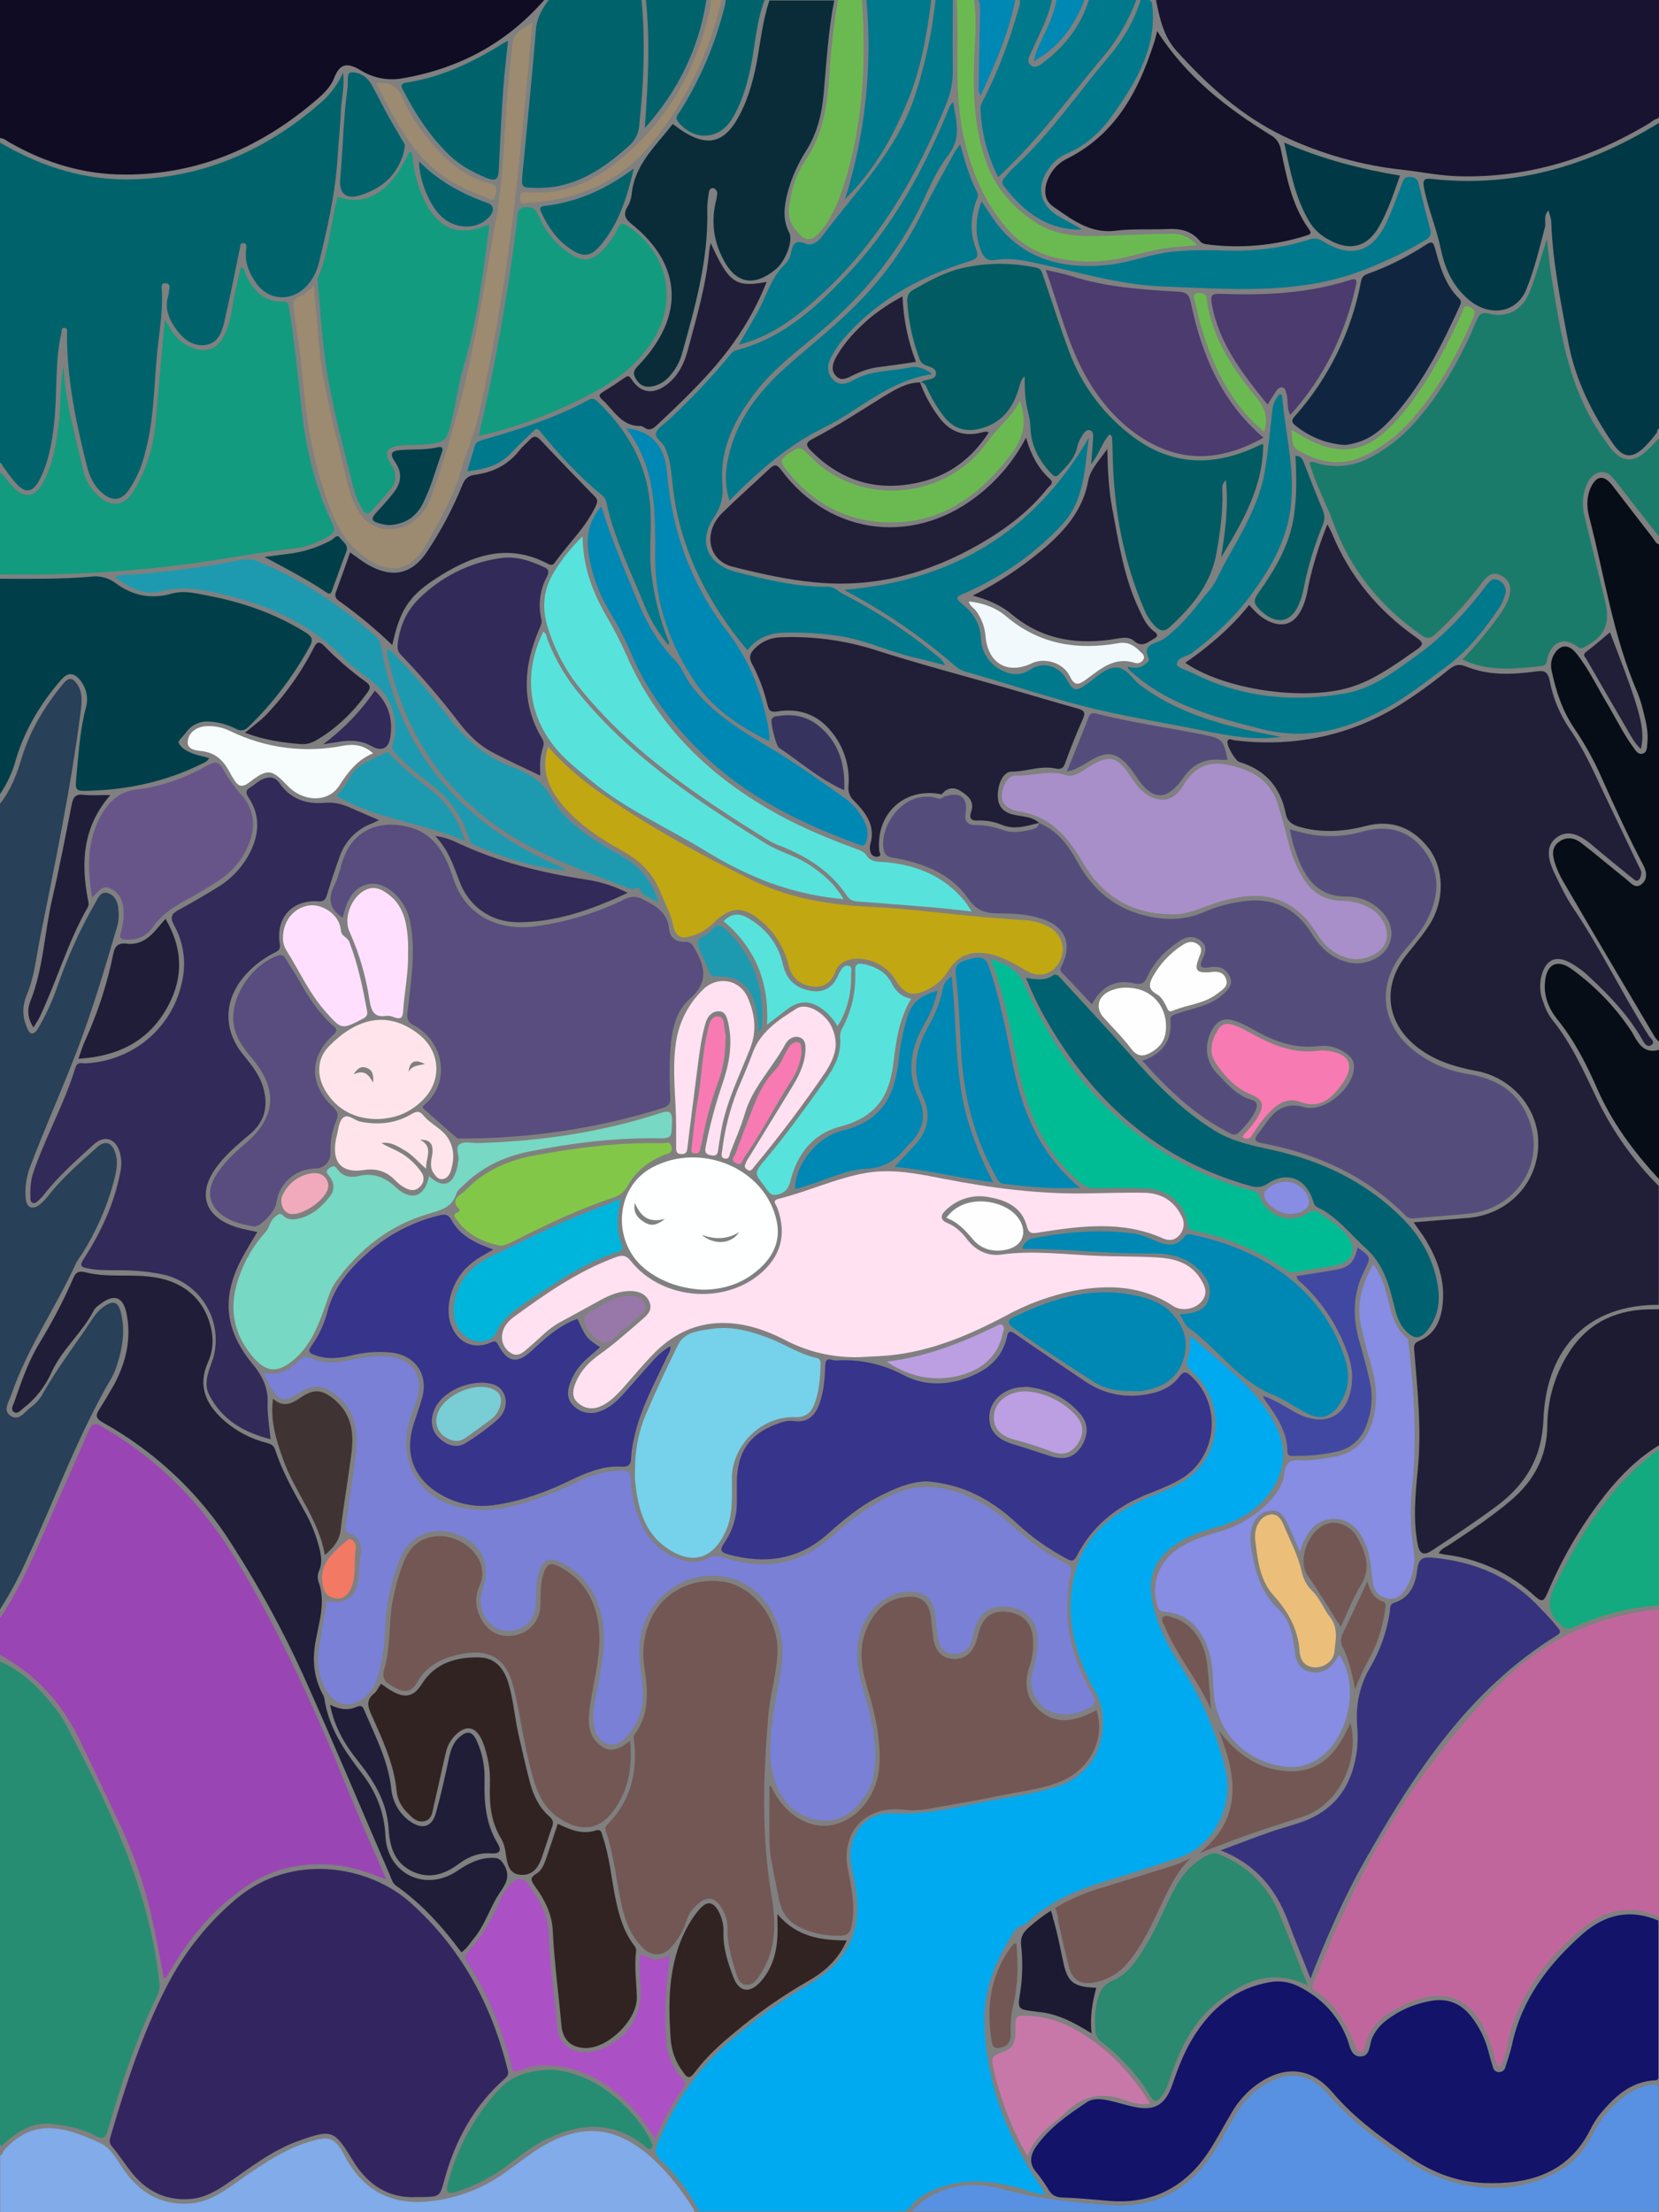 <?xml version="1.0" encoding="utf-8"?>
<!-- Generator: Adobe Illustrator 25.4.0, SVG Export Plug-In . SVG Version: 6.00 Build 0)  -->
<svg version="1.1" baseProfile="tiny" id="图层_1"
	 xmlns="http://www.w3.org/2000/svg" xmlns:xlink="http://www.w3.org/1999/xlink" x="0px" y="0px" viewBox="0 0 768 1024"
	 overflow="visible" xml:space="preserve">
<rect x="0" y="0" width="768" height="1024" fill="#808080" stroke="none"/>
<g>
	<path d="M768.1,671v-2c0,0-0.1,0-0.1,0.1L768.1,671C768,671,768.1,671,768.1,671z"/>
	<path d="M768.1,604.1C768.1,604,768,604.1,768.1,604.1l-0.1,2h0.1V604.1z"/>
	<path fill="#BB9FE2" d="M460.6,614.1c-2.9,1.3-5.7,2.7-8.6,4c-13.3,5.9-26.9,10.4-41.5,12.2c8.7,5.9,18.2,8.6,28.4,7.4
		c14-1.7,22.9-9,25.3-20.4c0.3-1.3,1.1-2.7,0-3.8S461.7,613.6,460.6,614.1z"/>
	<path fill="#00798C" d="M444.5,66.7c-1.2,1.9-2.3,3.1-3,4.5c-5.2,9.5-10.5,18.9-15.3,28.6c-7.7,15.2-17.7,29.1-29.7,41.1
		c-10.2,10.3-21.6,19.2-32.5,28.9c-12.1,10.8-22,23.2-26.2,39.3c-1.9,7.2-2.7,14.4-0.1,22.6c13.4-13.6,27.1-25.6,43.8-33.8
		c16.5-8.1,30-21.9,50.1-24.7c-3.8-3-7.2-3.8-10.5-3.1c-8.7,1.8-18,1.3-26.1,5.9c-3,1.7-6.5,2.7-9.3-0.2c-3.1-3.1-2.8-7-0.9-10.6
		c1.6-2.9,3.4-5.7,5.5-8.2c15.6-18.1,35.7-29,58.2-36c3.4-1,4.9-1.8,3.3-5.9c-2.8-7-2.5-14.3-0.1-21.5c0.5-1.5,1.5-2.8,0.6-4.7
		C448.8,82.1,446.7,74.8,444.5,66.7z"/>
	<path fill="#211E38" d="M534.3,292.3c-3.5-2.5-5.2-6.4-7-10.2c-7-14.8-9.4-30.8-12.4-46.6c-1.7-9.1-2.1-18.3-2.3-27.7
		c-3.3,4.8-7.9,9.5-8.8,14.7c-2.6,14.2-11.4,23.7-21.7,32.4c-9.8,8.1-20.4,15.1-31.8,20.8c6.8,1.8,12.9,4.3,18.1,8.7
		c14.4,12,31,14.3,48.8,11.2c2.8-0.5,5.7-0.8,7.7,1c3.7,3.3,6.3,0.8,9.2-0.9C535.9,294.8,536.4,293.8,534.3,292.3z"/>
	<path fill="#FFE1F2" d="M480.9,570.5c19.3-3,38.6-5.7,57.4,2.7c2.9,1.3,5.6,1,7.7-1.5c2.2-2.5,2.6-6,0.9-8.9
		c-3.5-7.1-9.5-10.6-17.3-10.7c-8.8-0.1-17.6,0.1-26.4,0.3c-22.4,0.4-44.6-2.5-66.6-6.8c-11.7-2.3-23.4-4.7-35.5-2.7
		c-14,2.4-26.9,8.6-40.6,12c-3.4,0.8-1.2,2.7-0.7,4.1c4.6,12.4,1.7,22.9-8.6,31.2c-17.2,13.8-45.1,11-59-6.3c-2.2-2.8-3.9-3.1-7-2
		c-17.6,6.4-32.7,17-47.6,27.9c-1.1,0.8-2,1.7-2.9,2.8c-3.3,4.2-3.1,9.6,0.7,12.9c4.2,3.6,7.1,0.2,9.9-2.2c4.6-3.9,8.6-8.4,14-11.3
		c6.4-3.4,12.8-7,19.2-10.5c4-2.1,8.1-3.8,12.8-3.9c4.1-0.1,7.8,1.2,9.4,5.2c1.5,3.8-1.3,6.2-3.9,8.4c-6.3,5.4-12.5,11-19.3,15.8
		c-4.5,3.2-8.4,7.1-10.7,12.3c-1.5,3.5-2.6,7.2,0.8,10.1s7.2,3.2,11.2,1.2c3.8-1.9,6.7-4.9,9.5-8c5-5.6,9.7-11.4,15-16.7
		c7.8-7.7,17-12.6,28.1-13.4c11.5-0.8,22.2,2.7,32.1,7.8c10.7,5.6,22.7,8.3,34.7,7.9l0,0c4.5-0.3,9-0.4,13.5-0.8
		c19.4-1.9,37-9.4,54-18.4c9.8-5.4,20.3-9.2,31.3-11.5c16.1-3,31.7-2.5,46,7c3.8,2.6,9.9,1.6,12.9-1.7c3.7-3.9,1.9-7.8-0.5-11.4
		c-4.9-7.3-12.5-9-20.5-9.4c-9-0.5-18-0.3-27-0.7c-14.8-0.6-29.5-2.6-44.3-0.6c-6.2,0.9-11.9-1.8-15.8-6.9c-2.5-3.3-5.2-6-9.1-7.6
		c-3.2-1.3-3.6-3.3-1.2-5.7c5.4-5.5,13.1-7.9,20.6-6.3c7.9,1.4,14.9,4.7,17.2,13.2C476.3,571.3,477.9,571,480.9,570.5z"/>
	<path fill="#FFFEFF" d="M438.1,563.7c5.3,2,8.9,5.9,12.4,10.1c3.6,4.2,8.6,5.7,14,4.9c8.5-1.1,11.7-7.8,7.1-14.6
		C465.8,555.4,446.6,551.8,438.1,563.7z"/>
	<path fill="#0088B4" d="M528,600.2c-21-5.3-40.1,0.4-58.8,9.5c-3.6,1.8-2.2,3.3,0,5c12.2,9,25,17.1,37.7,25.3
		c5.1,3.1,10.8,4,16.8,3.9c1.5,0.1,3,0.1,4.5,0c8.6-1.2,15.7-4.6,19.1-13.1c3.2-7.9,1.6-15.2-3.6-21.5
		C539.8,604.3,534.1,601.7,528,600.2z"/>
	<path fill="#868DE2" d="M597.1,561.9L597.1,561.9c5.1,0,8.8-2.3,8.9-5.4c0.1-4.6-5.3-9.5-10.4-9.5s-10.4,3.2-10.4,6
		C585.2,556.9,591.9,561.9,597.1,561.9z"/>
	<path fill="#102640" d="M664.3,114.9c-0.7-2.5-1.3-3.5-3.9-1.8c-8.5,5.6-17.6,10.2-27.1,13.6c-1.7,0.6-2.8,1.4-3.2,3.3
		c-4.3,23.3-15,45.1-30.8,62.8c-1.4,1.6-1.5,2.6,0.2,4c6.6,5.5,14.8,8.7,23.3,9.2c1.3-0.2,3.1-0.5,4.8-1c8-2.1,13.5-7.6,18.7-13.6
		c12.7-14.8,21.4-32,29.4-49.6c0.5-1.2,1.1-2.3-0.2-3.6C669,131.9,666.6,123.4,664.3,114.9z"/>
	<path fill="#37335F" d="M360.5,346c9.8,6.6,18.6,14.5,30.3,19.8c0.6-12.5-2.8-23-12.7-30.5c-5.1-3.8-11.2-4.9-17.5-3.9
		c-1.2,0.2-2.8,0.1-3.4,1.6S359.3,345.2,360.5,346z"/>
	<path fill="#211E38" d="M376.1,203.2c-3.2,1.6-3.1,3-0.8,5.3c14.1,14.4,31.1,19.3,50.6,14.7c13.7-3.2,24.1-11.1,31.8-23
		c-0.7-0.3-0.8-0.4-1-0.4c-0.7,0-1.3,0.1-2,0.3c-8.4,2.3-15.1-0.2-20.1-7.1c-3.7-4.9-6.6-10.3-8.7-16c-6.4,0.1-11.6,3.4-16.8,6.5
		C398.2,190.3,387.5,197.3,376.1,203.2z"/>
	<path fill="#4B3B6F" d="M590.7,181.1c0.7-0.9,1.6-2,2.8-1.8c1.6,0.2,1.7,1.9,2.1,3.1c0.9,3-0.1,6.3,1.7,9.7
		c15.8-17.5,25.5-37.8,30.5-60.4c0.6-2.6-0.7-2.8-2.8-2.1c-19.6,6.3-39.9,7.2-60.2,6.4c-4.3-0.2-4.4,1.4-3.8,4.8
		c3.3,18.4,14.4,32.4,25.8,46.5C588.3,184.9,589.4,183,590.7,181.1z"/>
	<path fill="#6BBA51" d="M364.2,210.6c-2.7,1.8-3,3.2-1,5.8c11.8,15.7,27.5,24.7,47.1,25.4c25.5,0.9,43.5-12.6,58.2-32.1
		c5.6-7.4,6.9-15,3.6-24.2c-3.7,7.6-10.2,12.3-14.8,18.8c-19.1,27.3-59.4,30.6-82.1,7.1C370.2,206.3,370.3,206.4,364.2,210.6z"/>
	<path fill="#F1F9FC" d="M517.8,297.7c-19,3.4-36.6,0.6-51.9-12.3c-4.9-4.2-10.8-6.3-17.4-7c0.4,2.1,2.2,2.9,3.3,4.3
		c2.5,3.3,4,7.3,4.4,11.5c1,12.9,10.2,18.2,21.5,12.8c5.9-2.8,14.5-0.3,17.6,6.1c2.2,4.6,4.1,3.9,7.4,1.5c6.8-5,13.3-10.9,22.9-7.7
		c1.5,0.4,3.1-0.4,3.8-1.8c0.8-1.7-0.8-2.7-1.8-3.7C524.9,298.6,521.9,297,517.8,297.7z"/>
	<path fill="#211E38" d="M356,217.2c-7.2,6.8-14.6,13.3-21.6,20.2c-9.1,8.9-6.6,22.1,4.7,24.9c12.7,3.2,25.4,6.1,38.6,7.3
		c27.6,2.6,52.4-4.3,75.9-17.8c11.9-6.9,22.8-15,31.4-25.9c0.9-1.1,3.1-2.2,1.1-4.1c-5.4-4.9-8.8-11.1-11.1-19.1h-0.1
		c-5,9.6-11.9,18.1-20.2,25c-30,25.2-70,20.9-93.1-10.2C359.4,214.5,358.2,215.1,356,217.2z"/>
	<path fill="#211E38" d="M403.3,146.7c-6.5,5.5-12.4,11.6-16.5,19.1c-1.5,2.8-2.1,5.9,0.3,8.3c2.4,2.5,5,0.9,7.4-0.2
		c3.7-1.9,7.6-3.3,11.7-3.9c5.8-0.7,11.7-1.6,17.8-2.5c-3.7-9.7-5.8-19.9-6.2-30.3C412.7,139.9,407.8,143.1,403.3,146.7z"/>
	<path fill="#6BBA51" d="M581.6,184c-11.1-13.5-20.7-27.8-23-45.7c-0.3-2.5-2-2.8-4-2.6c-2.9,0.3-1.7,2.5-1.4,3.8
		c3.3,15.6,8.4,30.5,17.2,43.8c4.1,6.2,9.1,11.8,14.8,16.5C587.3,193.2,585.4,188.6,581.6,184z"/>
	<path fill="#4B3B6F" d="M551.2,139.8c-0.8-3.8-2.4-4.6-5.9-4.8c-16.8-0.9-33.5-2.1-49.7-7.3c-3.4-1.1-7-1.7-11.5-2.8
		c6.4,17.7,10.3,35.3,19.5,50.9c7,11.8,16,21.8,27.9,28.6c17.7,10.1,35.3,8.3,53.4-1.8C565,185.6,556.2,163.6,551.2,139.8z"/>
	<path fill="#0088B4" d="M319.7,316.9c-2.6-3.5-3.8-7.7-6.9-10.9c-7.9-8.1-13.5-17.6-17.8-28.1c-5.8-14.1-11.9-28.1-16.6-43.5
		c-6.1,7-7.1,14.4-5.9,22.2c1.5,9.4,4.8,18.4,9.7,26.5c3.7,6.1,7,12.4,9.8,19c7.3,17.7,18.7,32.5,32.2,45.9
		c20.8,20.6,46.4,33.1,73.5,43c2.1,0.8,2.8,0.5,3.4-1.8c0.8-2.5,0.7-5.3-0.4-7.7c-2-4.8-5.3-8.9-9.5-12c-10.9-7.6-21.7-15.5-33-22.3
		C344,338.7,329.8,330.5,319.7,316.9z"/>
	<path fill="#322A58" d="M201.5,387c6,6.3,8.4,13.5,11.1,20.7c4.4,12,14.8,19.3,27.6,19.2c17.7-0.1,33.8-5.9,50.4-13.6
		c-6.1-3.1-12.7-5.2-19.5-6.2c-20.5-3.1-40.4-8.1-59.2-16.9C208.6,388.5,205.1,387.4,201.5,387z"/>
	<path fill="#57E3DC" d="M388.9,479.8c0.8,7.8-2.5,14.2-6.9,20.3c-8.9,12.4-17.8,24.9-27.7,36.6c-5.3,6.2-5.1,6.4-0.3,12.5
		c1.5,1.9,2.4,4.7,6.1,3.7c3.5-0.9,4.9-2.7,5.8-6.2c3.1-12.4,10.3-21.9,23-25.2c19.3-5,23.3-17.4,24.8-30.4
		c1.2-10,2.7-19.7,8.1-28.8l0,0c-4.6-0.8-7.2-3.6-9.1-7.3c-2.6-5.1-7.3-7.5-12.7-8.7c-2.8-0.6-4.3-0.2-4.1,3.3
		c0.4,9.2-1.6,18.3-6,26.4C389.2,477.2,388.9,478.5,388.9,479.8z"/>
	<path fill="#0088B4" d="M460.7,544c0.9,1.7,1.5,3.7,4,4c11.2,1.3,22.3,2.5,35.3,1.8c-19-15.7-26.9-35.9-31.3-57.9
		c-3-15-5.9-30-10.9-44.5c-1.8-5.1-5-4.5-8.7-3.5s-7.3,1.7-6.7,7c1.5,12.2,1.9,24.6,2.6,36.9C446.2,507.6,451,526.5,460.7,544z"/>
	<g id="live131m1">
		<path fill="#F87AB3" d="M369.3,482.4c-1.8-0.4-3.4,1.2-4.4,2.8c-2.1,3.2-3.1,7-5.8,9.8c-4.8,5-8,11-10.4,17.4
			c-2.8,7.1-5.5,14.2-8.1,21.4c-0.5,1.4-2.8,3.2,0.1,4.6c2.8,1.4,3-1.4,3.8-2.6c8.1-11.4,14.3-24,21.9-35.7c2.6-4,4.2-8.5,4.7-13.3
			C370.7,485.3,371.5,482.9,369.3,482.4z"/>
		<path fill="#FFE1F2" d="M345.6,541.2c1.8,1.5,2.6,0.1,3.5-1.1c11.7-14.1,22.7-28.7,33-43.8c2.7-4.1,4.6-8.5,4.8-12.6
			c0-3.6-1-7.1-2.9-10.2c-3.9-5.7-11-9.3-15.2-6.7c-8.4,5.3-16.9,10.8-20.5,20.9c-2.1,5.8-4.6,11.4-7,17.1c-3.5,9-5.9,18.4-7,28
			c-0.2,1.4-0.8,3.2,1.4,3.5c1.9,0.3,1.9-1.4,2.3-2.6c2.3-6,5-12,6.8-18.2c3.6-12.3,12.8-21.2,18.7-32.1c1.2-2.3,3.9-4.2,6.7-3.2
			c3,1.1,2.8,4.3,2.6,6.9c-0.5,6.3-3.4,11.7-6.7,17c-6.9,11.2-13.7,22.4-20.6,33.6C345.2,538.9,344,539.9,345.6,541.2z"/>
		<path fill="#FFE1F2" d="M325.4,458.1c-7,6.8-11.4,15.7-12.6,25.4c-1.7,12.7,0.2,25.2,0.2,37.9c0,3.2,0,6.3,0,9.5
			c0,1.8,0,3.3,2.5,3.3c1.9,0,2.5-0.8,2.7-2.7c1.5-12.7,3.2-25.4,4.8-38.1c0.9-6.8,1.7-13.5,3.7-20.1c0.9-2.9,2.9-5.2,6-5.2
			c3.3,0,3.9,3.2,4.5,5.8c2.1,9.6,0.3,18.9-2.8,27.9c-3.2,9.4-5.8,19.1-7.7,28.9c-0.5,2.5-0.2,3.6,2.5,4.1c2.6,0.5,3.1-0.8,3.3-2.9
			c0.3-2.3,0.7-4.6,1.1-6.9c2.1-14,8.5-26.5,13.6-39.5c3.3-8.3,2.3-16.5-1.3-24.2C342,453.1,331.8,451.7,325.4,458.1z"/>
		<path fill="#F87AB3" d="M335.7,477.9c-0.8-2.7,0.2-7.2-3.4-7.4c-3.6-0.1-4.1,4.1-4.8,7.2c-2.5,10.4-2.6,21.1-4.5,31.5
			c-1.3,7.2-1.9,14.5-2.8,21.8c-0.1,1.2-0.7,2.8,1.5,2.9c1.8,0.2,2.3-0.8,2.5-2.3c0.1-0.7,0.3-1.3,0.5-1.9c1.8-10,4.4-19.8,7.9-29.3
			c2.1-5.8,3.2-11.9,3.2-18.1l0,0C335.8,480.8,336.1,479.3,335.7,477.9z"/>
	</g>
	<path fill="#584D7E" d="M159.3,396.6c-1.7,4.3-2.4,9.1-4.5,13.2c-3.2,6.3-2.2,10.9,3.8,15c0.7-2.3,1.2-4.4,2-6.4
		c4.1-10.1,13.6-12.3,21.7-5.1c4.2,3.8,7,9,7.8,14.7c2.4,13.7,0,27.2-1.5,40.8c-0.3,2.6,0,4.2,2.6,5.6c15.1,8.1,16.9,26.8,5.8,36.5
		c-0.6,0.6-2,1.3-0.9,2.3c5.1,4.6,10.4,9.2,15.6,13.7c0.4,0.3,1.3,0.1,2,0.1c31.7,0,63.2-4.7,93.4-14.2c2.4-0.8,3.3-2,3.2-4.6
		c-0.3-6-0.5-12-0.2-18c0.5-10.1,1.3-20.8,9.2-27.8c8.5-7.5,7.3-14.4,2.6-22.7c-1.2-2.2-1.9-3.9-5-3.7c-3.8,0.2-6.8-2.1-7.1-5.7
		c-0.7-7.9-6.1-11-12.2-14c-2.6-1.5-5.7-1.6-8.3-0.1c-12.9,6.3-26.7,10.5-40.9,12.5c-17.4,2.5-31.4-4.6-37.4-19
		c-1.1-2.6-1.9-5.3-2.9-8c-3.8-9.7-9.4-17.1-20.7-19.3C175,379.8,164,384.6,159.3,396.6z"/>
	<path fill="#0088B4" d="M440.6,451.9c-2.7,1.9-3.8,3.7-4.2,5.9c-1.2,6-3.5,11.8-6.6,17.2c-6,10.6-8,21.2-2.5,32.8
		c4,8.5,2.1,16.2-4.4,22.9c-2.8,2.9-5.5,5.9-8.8,9.4c15.7,1.5,30.2,5.3,45.7,7.2c-4.9-9.2-8.8-18.8-11.8-28.8
		c-4.6-15.8-5.1-32.1-6-48.4C441.7,464.1,441.1,458.2,440.6,451.9z"/>
	<path fill="#0088B4" d="M420.1,470.4c-2,6.7-3.4,13.5-4.1,20.5c-1.7,14.7-6.6,28-26.4,32.5c-0.8,0.2-1.6,0.5-2.4,0.8
		c-10.5,3.9-19.5,16.2-19.1,26.3l6.7-2.1c8.7-2.7,17.1-7,26.3-7.4c8.1-0.3,13.7-4,18.4-9.9c0.5-0.6,1.1-1.3,1.7-1.8
		c6.1-6,7.9-13.2,4.1-21c-5.8-12-3.7-23.2,2.6-34.2c2.9-4.8,4.9-10,6.1-15.5C427.2,460.4,422.3,463.5,420.1,470.4z"/>
	<path fill="#00B5DB" d="M210.4,602.4c-1.1,6.3-0.1,12,5.2,16.2c4.6,3.6,11.8,3.1,14-1.7c3.3-7.2,9.4-11.1,15.4-15.1
		c13-8.6,25.9-17.6,41-22.3c1.5-0.5,2.7-1,1.9-3.1c-2.5-6.5-2.5-13.2-0.5-21.4c-10.1,4-19.3,7.4-28.2,11.4
		c-10.4,4.6-20.6,9.8-30.9,14.7C219,585.5,212.2,591.9,210.4,602.4z"/>
	<path fill="#FEFFFF" d="M299.4,588c7.8,5.9,16.8,8.5,26,9c11.2-0.1,20.4-3.8,27.9-11.4c5.4-5.6,7.9-12.3,6.3-20.1
		c-5-24.6-34.9-37.1-57.5-25.2C284.1,549.8,283.2,575.8,299.4,588z M342.2,570.3c-3.6,5.6-11.5,6.2-17.4,1.3
		C330.7,573.7,336.5,573.9,342.2,570.3z M293.9,556.9c2.5,5.6,5.9,9.5,14,7.3c-4.2,3.2-6.6,3.4-9.7,1.5S293,561.2,293.9,556.9z"/>
	<path fill="#83C748" d="M212.3,561c-3.5,1-1.3,2.9-0.5,4.1c4.9,6.6,11.8,9.9,19.7,11.5c2.3,0,4.2-1.1,6.1-2
		c15-7.6,30.2-14.8,46.1-20.2c3-0.8,5.4-2.8,6.9-5.5c3.7-6.8,9.6-11.3,16.8-14.3c1.8-0.7,4-0.6,3.5-3.6s-2.8-1.8-4.3-1.8
		c-19.9-0.5-39.5,2-59,5.6c-12.2,2.2-23.3,7-32,16.1c-1.9,2-8,4.2-2.8,9C212.9,560,212.5,560.9,212.3,561z"/>
	<path fill="#322A58" d="M180.7,341.2c1.2-8.1-0.6-15.4-7.2-21.5c-6.5,9.6-14.6,17.9-23.9,24.8c2.4-0.4,4.8-0.7,7.2-1.1
		c5.2-0.9,10.2-0.8,15,1.9C176.5,348,179.9,346.6,180.7,341.2z"/>
	<path fill="#1E9AB0" d="M162.2,359.4c-1.7,3.3-3.9,6.3-6.4,9c18.4,10.8,39.5,12.4,59.5,20.8c-3.1-9.6-7.7-16.8-14.7-22.6
		c-6.7-5.5-13.6-10.6-19.6-17c-0.6-0.7-1.2-1.9-2.4-1.2C172.8,351.6,165.8,353.1,162.2,359.4z"/>
	<path fill="#76D1EA" d="M367.9,656c4.5,0.2,7.3-1.7,8.9-5.6c2.5-6.1,2.9-12.6,3.1-19.1c0-1.6-0.5-2.5-2.1-2.8
		c-7.7-1.7-14.3-6.2-21.6-9c-8.8-3.4-17.8-5.9-27.3-4.3c-5.6,0.9-12,1.3-15,7.3c-5.2,10.4-10.1,21-14.7,31.7
		c-3.6,8.3-5.3,17.2-5.2,26.2c-0.1,1.7-0.1,3.3,0,5c1.3,12.2,3.9,23.8,14.9,31.3c11.5,7.9,21.2,4.9,27-7.8
		c3.6-7.9,2.9-16.3,2.9-24.5C338.9,668.9,352.5,655.5,367.9,656z"/>
	<path fill="#37348C" d="M191.4,659.5c-6.1,20,6.9,30.8,19,35.3c6.5,2.3,13.4,2.9,20.2,1.6c11.8-1.9,22.8-6,33.5-11.2
		c7.4-3.5,15-6.8,23.3-6.3c3.9,0.2,4.8-1.1,4.8-4.7c0.2-3,0.7-5.9,1.4-8.8c2.8-13.3,9.5-25.1,15.1-37.3c0.7-1.5,2-2.9,1.6-5
		c-3,1.8-5.6,4-7.9,6.6c-4.6,5-9,10.3-13.6,15.3c-3.1,3.5-6.5,6.7-11.1,8.3c-4.2,1.6-8.9,0.7-12.1-2.5c-3.5-3.2-3-7.2-1.5-11.1
		c1.7-4.4,4.5-8.2,8.1-11.2c1.8-1.6,3.7-3.2,5.6-4.9c-6.4-4.3-6.4-4.3-10.5-13.1c-8.6,3-14.9,9-21.5,15c-6.5,6-10.9,5-15-2.7
		c-1-1.8-1.3-2.4-3.5-1.4c-8.1,3.6-15.7,0-18.6-8.4c-3-8.4,0.6-20.3,8.3-27.2c3.3-3,7.1-5,11.4-7.4l0,0c-8.1-2.9-15.3-6.2-19.3-13.5
		c-1.5-2.7-2.8-3-5.4-2.4c-12.2,2.9-23.6,8.7-33,17c-8.8,7.7-16.2,16.2-19.2,27.9c-1.5,5.7-4,11-7.4,15.7c-1.7,2.5-0.9,3.2,1.5,4.1
		c5.6,2.1,11.1,1.6,16.7,0.3c5.9-1.5,11.9-2,17.9-1.5c12.2,0.9,18.7,10.6,14.9,22.1C194,651.9,192.6,655.7,191.4,659.5z
		 M200.5,654.1c2.2-7.8,12.2-14.1,23-14.1c3.4,0.3,7.8,0.7,9.8,5.2c2,4.7,0.2,9.1-3.3,12.2c-4.5,3.9-9.4,7.5-14.5,10.6
		c-4,2.5-8.1,1.1-11.5-1.7C200.2,663.1,199.1,658.9,200.5,654.1z"/>
	<path fill="#79CDD5" d="M206.2,665.2c3.2,2.2,6.5,2.5,9.7,0.1c3.8-2.7,7.5-5.4,11.3-8.2c2.6-1.9,4.3-4.9,4.7-8.1
		c0.1-3.1-1.1-4.6-3-5.6c-8.5-4.7-24.9,2.8-26.7,12.3C201.3,659.5,203,663.3,206.2,665.2z"/>
	<path fill="#00798C" d="M301,233.9c-1.6-19.4-10.7-35-24.6-48.2c-1.2-1.2-2.3-1.5-3.9-0.6c-15.6,8.5-32.4,13.7-49.3,18.6
		c-1.7,0.5-3,1-3.5,3c-1,3.6-2.2,7.2-3.4,11.4c8.1-0.8,15.1-2.7,20.5-8.6c3.2-3.4,6.6-6.6,10-9.8c0.9-0.9,1.7-1.9,3.1-0.2
		c8.8,10.8,18.1,21.1,29,29.9c0.9,0.8,1.5,1.8,1.8,3c3.5,16.7,11.2,31.9,17.5,47.5c2.7,6.8,6.5,13.1,11.2,18.7
		c0.8-1.3-0.1-2.1-0.4-3c-3.6-9.3-6-19-7.3-28.9C300.1,255.8,301.9,244.8,301,233.9z"/>
	<path fill="#1E9AB0" d="M235.9,386.4c17.6,11.1,37,17.8,56.2,25.1c1.6,0.6,3.4-1.8,4.4,0.5c1.5,3.4,5.1,3.6,8.4,5.8
		c-3.1-10.3-9-17-17.7-21.9c-12.5-7.1-25.1-14.4-32.4-27.4c-3.2-5.8-7.6-8.8-12.9-11.4c-1.3-0.7-2.7-1.3-4.1-1.8
		c-12.6-4.6-22.3-12.8-30.3-23.5c-7.5-10-15.7-19.5-24.5-28.3c-1.1-1.1-1.9-2.7-3.9-3c-0.1,0.7-0.1,1.3,0,2
		C186.7,338,204.5,366.6,235.9,386.4z"/>
	<path fill="#57E3DC" d="M261.6,351c3.8,3.7,8,7,12.1,10.4c15.9,13.2,34.8,21.4,52.3,32.1c7.9,4.9,16.2,9.3,24.8,12.9
		c12.7,5.3,26.1,8.6,39.7,9.8c-4.4-7.5-10.2-12.3-16.7-16.4c-6-3.8-12.9-5.5-18.9-9.1c-31.5-19.5-62.3-39.9-86.2-68.9
		c-6.5-7.6-11.6-16.3-15.2-25.6c-0.5-1.3-0.4-3-2-3.8C241.3,313.3,245,335,261.6,351z"/>
	<path fill="#322A58" d="M252,262.6c-6.6-3.1-13.4-5.4-20.7-4.2c-14.1,2.1-27.1,8.6-37.3,18.7c-6,5.9-9,13-9.9,21.3
		c-0.3,1.8,0.3,3.6,1.6,4.8c9.6,10,18.6,20.5,27,31.5c4.2,5.4,9.1,10.3,15.2,13.5c7.1,3.8,14.5,7.1,22.2,10.8c0-2.7-0.2-4.9,0-7
		s0.7-4.3,1.3-6.3c0.5-1.2,0.3-2.6-0.4-3.7c-10-16.8-8.7-33.9-1.2-51.2c0.6-1.4,1.2-2.6,0.8-4.3c-1.6-6.7-0.6-13.8,2.7-19.8
		C254.4,264.4,253.8,263.4,252,262.6z"/>
	<path fill="#201D38" d="M213.9,224.8c-4.3,10.6-9.7,20.8-16.1,30.4c-7,10.6-16,12.6-27.1,6.4c-2.9-1.6-5.5-3.7-8.6-5.9
		c-2.2,6.3-4.4,12.4-6.6,18.4c-0.7,2,0,3,1.5,4.1c8.7,6.2,16.9,13,24.6,20.4l0,0c3.4-15.8,7.5-22.5,19.7-30.5
		c16.2-10.6,33.2-17.3,52.4-7.1c2.2,1.2,2.9-0.2,3.8-1.5c6.1-8.4,13.8-15.6,18.3-25.3c1-2.2,0.9-3-0.6-4.5
		c-8.4-8.6-16.7-17.2-24.9-25.9c-2-2.2-3.4-2.1-5.2-0.1c-1.5,1.6-3.2,2.9-4.5,4.6c-5.3,6.9-12.5,10.4-20.9,11.5
		C216.3,220.3,215.1,221.9,213.9,224.8z"/>
	<path fill="#00BC95" d="M583.4,554.5c-0.8-2.3-2.1-3-4.1-3.5c-9-2.3-17.8-5.5-26.2-9.6c-37.3-18.4-62.4-48.1-78.8-85.6
		c-3.2-7.2-8.4-9.4-15.7-11.9v0.1c6.5,16.7,9.2,33.1,12.5,49.4c4.2,20.5,11.8,39.2,28.1,53.3c2.5,2.2,4.9,3.4,8.4,3.3
		c7.7-0.2,15.3-0.2,23,0.1c10.4,0.5,17.7,6.8,19.3,16.8c0.4,2.4,1.7,2.6,3.3,2.9c15.1,3,29.3,9.1,41.9,18c1.2,0.9,2.7,1.3,4.2,1
		c6.4-1.1,12.9-1.8,19.2-3.1c7.9-1.6,10-7.8,4.9-14.1c-3.4-4.2-8-7-12.4-10c-2-1.3-3.4-1.4-5.6,0c-6.7,4.5-15.8,2.7-20.3-4.1
		C584.3,556.6,583.8,555.6,583.4,554.5z"/>
	<path fill="#725755" d="M627.3,781.9c2.1-5.5,4.6-10.8,7.5-15.9c3.3-6.6,5.4-13.6,6.4-20.9c0.2-1.5,0.9-3.1-1.1-3.8
		c-3.7-1.3-5.8-4.2-7.1-9.2c-4.2,8.9-7.7,16.4-11.3,23.9c-1,1.8-1.2,3.9-0.4,5.8C624.3,767.8,625.9,774.3,627.3,781.9z"/>
	<path fill="#1F1D37" d="M45.9,652.5c-1.9,2.9-1.3,4.3,1.8,6c24.4,13.6,45.1,33.1,59.9,56.8c12.2,19,23.1,38.9,32.5,59.5
		c13.9,30.9,27,62.2,40.5,93.4c0.7,1.7,1.1,3.5,2.8,4.7c11.9,8.3,21.5,19.1,30.2,30.8c2.6-1.8,4-4.3,5.8-6.5
		c5.4-6.5,7.6-14.9,12.3-21.6c3.1-4.5,4.5-7.8,1.4-12.8c-1.3-2-2.2-2.7-4.4-2.8c-6.5-0.3-11.8,2.5-17,6c-14.8,10-32.5,1.4-33.3-16.4
		c-0.5-11.1-4.6-20.6-11-28.9c-8.2-10.6-15.4-21.3-17.3-34.8c-0.2-0.8-0.6-1.6-1-2.2c-3.7-7.2-4.5-14.7-3.2-22.8
		c1.5-9.5,5.2-19,1.5-28.9c-0.5-1.6-0.4-3.4,0.3-4.9c1.7-3.8,0.9-7.4,0-11.1c-1.6-5.9-3.9-11.7-7-17c-5-9-10.1-18-13.3-27.9
		c-0.7-2.1-2-2.7-3.9-3.2c-7.6-1.9-14.7-5.7-20.5-11c-7.9-7.3-11.5-15.7-6.7-26.4c2.1-4.6,2.6-9.7,1.6-14.7
		c-2.8-14.3-13-23-28.1-24.8c-10.1-1.3-20.4,0.5-30.3-2.1c-3.3-0.8-4.5,0.2-5.6,2.8c-4.5,10.4-9.8,20.4-15.7,30.1
		c-5.2,8.5-8.4,18.1-11.7,27.5c-0.5,1.3-1.6,3.1-0.2,4.2c1.7,1.3,3.1-0.5,4.3-1.5c5.9-4.5,10.5-10.4,13.4-17.1
		c4.9-10.5,14.1-18,19.4-28.3c0.7-1.4,2.3-2.4,3.6-3.4c6-4.3,9.9-2.8,11.5,4.4c2.5,11.8-0.1,22.8-5.6,33.2
		C50.6,644.8,48.3,648.7,45.9,652.5z"/>
	<path fill="#725755" d="M596.5,819.9c-13.7-0.6-24-8-32.3-18.8c8.3,20.8,11.4,40.6-9.1,56.8c4.4-1.8,8.5-3.3,12.6-4.9
		c11.6-4.5,23.5-8.2,35.4-12.1c18.4-6.1,26.3-28.6,22-43.3C619.6,810.1,612,820.5,596.5,819.9z"/>
	<path fill="#EBBE7A" d="M602.7,727.9c-1.7-7.9-5.5-14.9-8.6-22.3c-1.1-2.5-2.7-4.9-5.8-4.6c-3,0.3-5,2.4-6.3,5.1
		c-0.8,1.9-1.1,3.9-1,6l0,0c1.1,9.3,2,19,8.4,26.2c6.9,7.6,11.5,15.7,12.2,26c0.3,4.2,2.4,7.3,7.1,7.5c4,0.2,8.6-2.8,9-7.1
		c0.6-5.4,2-11.1-2-16.2c-2.9-3.7-4.6-8.3-7.7-11.6C605.3,734.5,603.5,731.4,602.7,727.9z"/>
	<path fill="#7980D6" d="M493.1,723.5c-9.1-4.4-17-10.5-24.4-17.2c-6.8-6.4-14.8-11.5-23.5-14.9c-11.5-4.3-22.5-4.4-33.8,1.3
		c-9.5,4.9-18.2,11-26.1,18.3c-14.7,13.4-31.6,16-50.2,10c-2.6-0.8-4.8-1.3-7.5,0.3c-3.4,2.1-7.3,2.1-11.1,1
		c-8.2-2.2-15-7.8-18.8-15.3c-3.6-7-5.5-14.7-5.7-22.6c-0.1-2.8-1-3.7-3.8-3.7c-7,0.1-13.9,1.7-20.2,4.9c-7.9,3.9-16.1,7.2-24.5,9.9
		c-9.7,2.9-19.4,4.5-29.5,2.5c-18.8-3.8-29.2-19.4-25-38c1-4.2,2.6-8.2,4-12.3c3.6-10.6-2.2-19.1-13.4-19.8
		c-5.7-0.4-11.3,0.2-16.8,1.5c-6.1,1.5-12.2,2-18.1-0.6c-2.7-1.2-4.4-0.9-6.5,1.2c-4.2,4.2-9.1,6.9-16.2,5.5c1.1,2.3,1.7,4,2.6,5.6
		c4.4,7.7,6.7,8.3,14.1,3.5c5.9-3.8,10.3-3.7,16.1,0.5c9.9,7.2,11.3,17.5,9.9,28.6c-1.3,10.4-3,20.8-4.5,31.1
		c-0.3,2.2-1.1,4.3,2.5,5.5c3.4,1.2,5,5,4.3,8.8s-0.6,7.6-1,11.4c-0.9,8.2-5.2,11.9-12.8,10.8c-2.3-0.3-2,0.8-2.2,2
		c-1.2,7-2.6,14.1-3.6,21.2c-0.7,5.3,0.2,10.7,2.4,15.6c4.6,10.6,14.8,11.8,21.8,2.6c1.6-2.1,2.8-4.6,3.5-7.2
		c1.9-6.7,2.9-13.7,3.1-20.7c0.3-11.7,2.8-23.2,7.3-34c4.6-10.7,15.7-14.8,26.7-10.4c11,4.5,15.1,13.8,11.4,25
		c-0.5,1.3-0.8,2.6-1,3.9c-1,7.5,4.6,15.1,11.5,15.6c8.1,0.6,13.9-4.8,14-13.2c0.1-4.3,0-8.7,1.1-12.9c1.8-7,4.9-8.5,11.3-5.2
		c9.4,4.9,15.1,12.8,17.7,23c2.9,11.7,0.6,23.1-1.5,34.6c-1.1,6-2.9,12-1.6,18.3c0.8,3.8,2.9,6.9,6.8,7.9c3.5,0.9,6-1.3,8.2-3.7
		c5.8-6.2,8-13.6,7.4-22c-0.5-6.5-1.8-12.9-1.5-19.4c1-22.4,22.5-38,43.5-31.4c15.2,4.7,25,22.3,22.3,40.2c-1.2,8.2-3,16.4-4.1,24.6
		c-1.4,10.1-2.2,20.3,1.5,30.1c3.6,9.6,10.7,15.8,21.1,16.8c10,0.9,16.5-5.2,21.3-13.1c2.6-4.2,3.3-9,3.5-13.9
		c0.6-11.7-2.3-22.8-5.5-33.9c-1.9-6.6-3.4-13.2-2.6-20.2c1.5-13,10-22.9,21.3-24.5c9.1-1.3,14,2.6,14.8,11.7
		c0.3,3.3,0.6,6.6,1.2,9.9c0.7,4,2.9,6.9,7.2,6.9c4.1,0.1,7-1.9,8.3-5.9c0.5-1.7,0.8-3.6,1.3-5.3c2.1-7.8,7.2-11.3,15.2-10.6
		c7.8,0.7,13.2,5.8,13.9,13.2c0.4,5.2-0.2,10.3-1.7,15.3c-0.8,2.8-1.6,5.7-0.9,8.8c2.5,11.4,14.1,15.9,25.8,10
		c3.6-1.8,4.3-3.3,2.1-7.2c-10.1-17.3-14-35.8-9.8-55.7C496.1,725.8,495.5,724.6,493.1,723.5z"/>
	<path fill="#725755" d="M620.7,753c3.1-6.6,5.6-13.3,9.3-19.3c4.9-8,2.2-15-1.6-21.9c-3-5.7-9.4-8.1-14.3-6.4
		c-8.3,2.9-13.8,16.9-8.7,24C610.9,737,615.4,745.1,620.7,753L620.7,753z"/>
	<path fill="#725755" d="M417.6,837.6c3.6,0.5,7.3,0.4,11-0.1c12.1-2.2,24.3-4.2,36.3-6.7c9.2-1.9,18.8-2.8,27.5-6.8
		c12.8-6,19.3-19.8,15.2-32.4c-1.2,0.7-2.1,1.1-3,1.5c-7.6,3.6-15.4,5-22.6-0.7s-8.2-13.2-5.2-21.7c1.2-3.8,1.7-7.8,1.4-11.8
		c-0.3-7.4-4.6-12-12-12.8c-7.2-0.7-11.2,2.3-13.2,9.9c-0.2,1-0.5,1.9-0.8,2.9c-1.7,6.1-5.5,9.3-10.9,9c-5.3-0.3-8.4-3.5-9.3-9.9
		c-0.4-3-0.7-6-1-8.9c-0.8-7.8-4.6-10.8-12.4-9.8s-12.9,5.6-16.4,12.4c-4.9,9.6-3.8,19.3-0.8,29.2c3.6,11.8,6.4,23.8,5.7,36.3
		c-0.8,13.4-9.8,25-21.5,27.5c-10.7,2.3-22.2-4.6-28.2-16.9c-0.2-0.4-0.1-1.4-1.2-0.9c0,8.8-0.1,17.6,0,26.5
		c0.1,2.7,0.4,5.3,0.9,7.9c1.1,5.9,2.3,11.9,3.5,17.8c1.4,7,5,11,10.9,13.6c5.5,2.4,11.5,3.5,17.5,3.3c3.4,0,4.5-1.4,5.2-4.5
		c1.8-8.8,0.2-17.2-1.6-25.7C389,848.5,400.1,836,417.6,837.6z"/>
	<path fill="#725755" d="M543.1,748.8c-1.6-0.4-3.5-1.5-4.7-0.3s0.3,3.1,0.9,4.5c5.5,13.6,15.5,24.8,21.3,38.3
		c-0.5-6.8-1-13.6-1.7-20.4C557.9,759.9,551.6,751.2,543.1,748.8z"/>
	<path fill="#868DE2" d="M652.1,622.5c-0.1-1.1-0.2-2.7-0.9-3.2c-6.3-5.2-7.2-12.9-9.2-20c-1.4-4.8-2.8-9.7-6.3-14.1
		c-5.1,8.9-7.6,17.6-5.9,27.3c1.3,6.4,2.9,12.6,4.8,18.8c2.3,8,3.3,15.9,1.4,24.2c-2.3,10.2-7.9,17-18.7,18.9
		c-4.9,0.8-9.9,1.8-14.9,1.5c-4.6-0.3-7.2,0.6-7.8,6c-0.6,5.1-3.5,9.6-7.2,13.4c-6.4,6.6-14.5,11.4-23.4,13.8
		c-6.9,2-13.7,4.2-19.6,8.5c-8.3,5.9-11.8,16.5-8.4,26.2c0.6,1.8,1.6,2.2,3.3,2.3c10.2,0.8,16.1,7.1,19.6,16.1
		c2.5,6.5,2.5,13.4,2.9,20.2c1,17.5,12,30.7,29.1,34.7c5.7,1.4,11.2,1.2,16.6-1.4c16.1-7.8,22.9-34.9,12.4-49.8
		c-0.8,1.4-1.7,2.8-2.7,4.2c-2.5,3.3-6.7,4.8-10.7,3.8c-4-0.9-6.2-3.7-6.8-7.7c-0.3-1.8-0.5-3.6-0.8-5.4c-0.9-5.8-2.4-11.6-6.9-15.7
		c-7.5-7-10.5-16-12.3-25.6c-0.8-4.5-1.4-8.9,0.1-13.3c1.4-3.9,4.2-6.5,8.4-6.9c3.9-0.5,6.1,2.3,7.6,5.4c2,4.1,3.7,8.4,6,13.6
		c0.8-2.3,1.1-3.4,1.5-4.4c2.8-5.9,6.7-10.6,13.8-10.8s11.4,4.1,14.3,9.9c1.2,2.5,2.1,5.2,2.6,8c0.7,3.7,1,7.6,1.5,11.4
		c0.5,4.1,2.8,6.7,6.9,7.5c3.8,0.7,6.4-1.4,8.3-4.4c3.4-5.4,4.7-11.9,3.7-18.2c-1.5-9.6-1.7-19.3-0.7-28.9
		C656.1,666.3,654.6,644.4,652.1,622.5z"/>
	<path fill="#36327E" d="M609,909.9c6.6-16.3,13.7-32.5,22.4-47.9c23.1-40.8,48.4-79.8,89.6-105.2c1.6-1,1.4-1.8,0.4-3.1
		c-2.5-3.1-5.1-6-7.9-8.8C699.9,730,682.8,722.8,663,721c-4.5-0.4-6.4,0.7-6.9,5.5c-0.8,6.8-3.2,13-10.7,15.4
		c-2.2,0.7-1.8,2.6-2,4.1c-1.3,8.9-4.3,17.5-8.8,25.3c-4.8,7.9-7,17.1-6.4,26.3c0.3,3.8,0.4,7.7,0.1,11.5c-1.8,15.9-9,28-24.7,33.9
		c-5.3,2-10.8,3.3-16.1,5.2c-7.2,2.5-14.3,5.3-22.4,8.3c16.2,6.4,25.5,17.8,31.1,32.6c3.2,8.7,6.8,17.3,10.5,26.8
		C607.6,913.3,608.3,911.6,609,909.9z"/>
	<path fill="#060D17" d="M756.4,479.4c-0.5-1-1.1-2-1.8-3c-7.3-10.8-16.5-20.2-27-27.8c-6.8-4.9-11.7-2.3-12.4,6.1
		c-0.6,6.7,2,12.6,6,17.5c7.8,9.7,13.3,20.6,18.3,32c6.9,15.7,17,29.2,28.6,41.7v-60C761.9,487.8,758.9,484,756.4,479.4z"/>
	<path fill="#060D17" d="M765,248.8c-6.2-8-12.4-16-18.6-24.1c-3.9-5-7.3-4.7-10,1c-2,4.4-1.9,9.1-0.7,13.7
		c7.1,27.1,11,55.1,22.3,81.1c1.1,2.8,2,5.6,2.7,8.6c1.2,4.8,2.5,9.7,1.9,14.8c-0.2,1.8,0.1,4.5-2.4,5c-2,0.4-3.1-1.6-4.2-3.1
		c-4.6-6.3-8-13.4-12-20.1c-4.7-7.9-8.6-16.2-14.4-23.4c-3.6-4.4-7.5-4-10.3,0.8c-1.2,2.2-1.6,4.8-1,7.3c2,9.7,5.1,19,10.8,27.2
		c4.9,7.3,9.2,15.1,12.7,23.2c6,13.4,12.1,26.7,18.9,39.6c1.8,3.4,2,6.8-0.9,9s-5-0.9-7.2-2.6c-6.9-5.5-13.6-11.2-20.6-16.6
		c-3.1-2.4-6.7-3.1-10.2-0.6s-3.2,5.9-2.1,9.5c1,3.3,2.5,6.5,4.3,9.5c14,24,28.1,47.9,42.3,71.8c0.5,0.6,1,1.2,1.7,1.7V252
		C766.4,251.5,765.9,250,765,248.8z"/>
	<path fill="#2A896E" d="M537.3,970.8c2.5-2.8,3.5-6.3,4.7-9.8c4.5-13.3,10.7-25.7,21.9-34.5c11.9-9.4,24.9-15.6,41.5-7.5
		c-4.4-11-8.4-21.1-12.4-31.3c-5.3-13.7-14.5-23.6-28.3-29.2c-1.7-0.9-3.7-0.8-5.4,0.1c-8.2,4-13.3,10.8-17.2,18.8
		c-4.1,8.4-7.7,17-12.7,24.9c-3.7,5.8-7.6,11.7-14.1,14.4c-4.9,2.1-6.5,5.5-7.5,10.1c-0.9,4.2-1.1,8.6-0.7,12.9c0,2,0.9,3.9,2.5,5.2
		c9.3,7.1,17.2,15.8,23.2,25.8C534.7,973.5,535.8,972.5,537.3,970.8z"/>
	<path fill="#00798C" d="M532.2,0H528c-3,10-8.4,18.8-15.1,26.7c-14.4,16.9-26.9,35.6-43.5,50.7c-1.6,1.4-2.9,3.2-4.3,4.8
		c-1.2,1.2-1.5,2.4-0.4,3.9c9.1,12,20.2,20.5,36.2,20.2c-3.3-2.2-6.8-3.8-10.2-5.8c-9.6-5.3-11.4-14.3-4.8-23
		c2.1-2.9,4.9-5.1,8.1-6.5c9.3-3.9,16.2-10.7,21.7-18.6c10.8-15.4,20.4-31.5,17.5-51.5C532.7,0.7,532.4,0.4,532.2,0z"/>
	<path fill="#1A7B6B" d="M768.1,247.8v-44.5c0,0,0,0-0.1,0s-0.2-0.1-0.2-0.2c-1.7,1.8-3.4,3.6-5.2,5.3c-6.6,6.2-12.1,5.7-17.5-1.6
		c-0.7-0.9-1.3-1.9-2-2.9c-16.9-22.7-20.6-49.7-25-76.5c-0.8-5.1-1.2-10.2-2-16.7c-2.9,9.1-5,16.8-7.9,24.2
		c-3.4,8.6-10.3,12.4-18.7,10.3c-3.8-1-4.9,0.5-6.1,3.5c-6.5,15.4-14.5,30-25.1,43c-6.9,8.5-15,15.6-24.9,20.5
		c-7.2,3.7-15.5,4.5-23.3,2.3c-1.2-0.3-2.4-1.2-3.9-0.4c2.6,9.7,7.6,18.4,11,27.8c7.8,21.7,21.8,38.7,40.5,51.9
		c2.6,1.9,4.3,2,6.8-0.3c7.9-7.2,15-15.1,21.5-23.7c2.3-3,4.6-5.5,8.7-3.5c4.1,2.1,5.2,5.4,4,9.7c-1,3.6-3.1,6.6-5.2,9.6
		c-5,6.9-10.5,13.5-16.5,19.6c1.2,0.6,2.1,1,3,1.4c11,4.2,22.3,2.9,33.6,1.7c2.7-0.3,2.3-2.3,2.8-4c2.3-7.5,7.8-9.5,13.8-5
		c1.1,0.8,1.6,1.1,3,0.4c9.6-5,12.4-10.8,9.9-21.2c-3.1-13.1-6.4-26.2-9.5-39.3c-1.2-4.4-1.1-9,0.3-13.3c1.2-3.4,3-6.6,6.9-7.3
		c3.9-0.6,5.8,2.5,7.9,5.1c6.3,8.1,12.6,16.2,19,24.3C767.8,247.9,767.9,247.8,768.1,247.8z"/>
	<path fill="#181330" d="M768.1,54.1V0H535.4c-0.1,0.1-0.1,0.2-0.2,0.3c1.7,8.4,3.5,16.7,9.4,23.2c14.4,16,30.2,30.2,49.7,39.6
		c17.4,8.2,36.1,13.5,55.2,15.5c8.6,1,17.3,2.8,26,3c31.7,0.8,60.7-8.2,87.8-24.4c1.3-0.8,2.5-2.1,4.2-2.3
		C767.6,54.6,767.8,54.3,768.1,54.1z"/>
	<path fill="#003845" d="M767.1,199.8c0-0.2,0-0.3,0.1-0.5c0.1-0.3,0.3-0.6,0.5-0.8c0.1-0.1,0.3-0.2,0.4-0.3c0,0,0,0,0.1,0V57.3
		c-0.1-0.1-0.3-0.2-0.4-0.3c-32.3,19.8-67,30.1-105.2,25.8c-3.6-0.4-4,0.8-3.4,4c1.8,9.6,5.7,18.5,7.7,28.1c1.9,9,5.2,17.2,13,23.8
		c9.4,8,22.1,6.5,26.7-4.8c3.8-9.3,6-19,8.6-28.7c0.6-2.4-0.9-5.1,1.6-7.8c0.6,2.1,1.3,3.7,1.3,5.2c0.7,19,4.5,37.6,8,56.3
		c3.3,17.1,10.8,32.1,20.4,46.2c4.9,7.2,9.3,7.5,15.4,1.2c1.9-1.9,3.6-4.1,5.3-6.3C767.1,199.9,767.1,199.9,767.1,199.8z"/>
	<path fill="#211E38" d="M759.6,346.7c2.2-9-0.1-17.5-14.3-54c-3.7,3.1-7.3,6.2-11.1,9.1c-1.7,1.4-0.5,2.2,0.2,3.3
		c6.2,10.8,12.4,21.6,18.7,32.3C754.9,340.5,756.5,343.8,759.6,346.7z"/>
	<path fill="#1C1932" d="M492.3,908.6c-1.4-6.6-2.7-13.2-4.5-19.7c-0.2-0.2-0.3-0.5-0.3-0.8c-0.2-1.3-0.6-2.5-1-3.7
		c-3.7,2.4-7.3,5.1-10.6,8.1c-2.4,2.2-3.5,4.3-3.2,7.8c0.8,7.3,0.7,14.7-0.4,21.9c-1.3,7.9-1.2,7.9,7,8.9c0.5,0.1,1,0.2,1.5,0.2
		c8.8,0.8,16.4,4.9,24.5,9.9c-0.8-7.8,0.4-14.5,2.2-21.1C497.2,919.8,494.2,917.6,492.3,908.6z"/>
	<path fill="#725755" d="M544.2,863.2c-11.7,3.7-23.4,7.3-35.1,10.9c-7.3,2.2-14.2,5.2-20.7,9.1c0.1,0.1,0.1,0.2,0.2,0.3
		c0.3,0.7,0.5,1.4,0.7,2.1c0.2,0.8,0.4,1.6,0.5,2.5c0,0.1,0,0.3-0.1,0.4c0.1,0.5,0.2,0.9,0.3,1.4c1.6,6.8,3,13.6,4.8,20.4
		c1.7,6.4,5.6,8.6,12,7.3c6.1-1.2,11.6-4.5,15.5-9.3c5.7-6.8,9.6-14.8,13.4-22.7c4.4-9,8.1-18.3,15.5-25.6
		C549,861.2,546.6,862.3,544.2,863.2z"/>
	<path fill="#C778A9" d="M461.2,963c3.4,11.9,7.6,23.5,14.5,35c3.4-9.8,11.5-14.4,18-20.5c7.8-7.4,16.1-9.1,26.1-5.7
		c3.8,1.2,7.7,2.8,12.6,1.9c-7.2-11.6-15.6-21.2-26.2-28.9c-8.7-6.2-17.8-10.9-28.7-11.6c-7.4-0.5-7.5-0.5-7.4,6.8
		c0,4-0.4,7.7-4.8,9.4c-6.7,2.6-6.7,2.6-5,9.7C460.5,960.4,460.8,961.7,461.2,963z"/>
	<path fill="#725755" d="M470.5,899.6c-0.8,0.2-1.1,0.1-1.3,0.3c-0.4,0.3-0.7,0.7-1,1.1c-9.9,13.5-11.8,28.6-9,44.6
		c0.5,2.6,2.2,2.6,4.1,2.2c3.3-0.7,4.7-3,4.6-6.2c-0.2-4.3,0.1-8.7,1-12.9C471.3,919.1,471.4,909.4,470.5,899.6z"/>
	<path fill="#00798C" d="M438.4,52.4c-11.1,26.4-24.6,51.4-44.2,72.5c-15,16.2-30.9,31.4-53.3,37.2c-1.6,0.4-2.5,1.6-3.4,2.8
		c-8.8,10.5-18.2,20.4-28.2,29.7c-1.9,1.8-4.8,3.4-5.5,5.6c-0.9,2.5,2.5,4.2,3.7,6.4c3.1,6,3.2,12.5,4,18.9
		c3.3,28.8,16.1,53.5,34.5,75.5c3.9-5.2,9.5-7.8,16.1-8.1c8.8-0.3,17.7,0.2,26.4,1.5c12.1,1.8,23.1,7.3,35,10c4.7,1,9.4,2.4,14,3.6
		c-0.7-1.6-1.9-3.1-3.3-4.1c-13.6-11.2-28.4-21-44.1-29.1c-2.2-1.1-3.8-3.2-6.6-3.2c-14.5,0.2-28.3-3.2-42.2-6.7
		c-13.5-3.3-18.6-13.8-10.8-25.4c3.4-5.1,4.4-9.5,3.9-15.4c-1.3-16.4,5.7-30,15.4-42.6c7.9-10.3,18.1-18.1,28-26.3
		c21-17.5,38.3-37.8,49.8-62.8c3.3-7.2,6.8-14.7,11.6-20.9c6.1-8,3.3-15.8,2.1-24.2C439.2,48.9,439.1,50.8,438.4,52.4z"/>
	<path fill="#005B63" d="M584.8,205.7c-0.4,0-0.6-0.1-0.7-0.1c-1.4,0.6-2.7,1.3-4.1,1.9c-19.1,8.4-37.5,7.8-54.8-4.8
		c-13.8-10.1-24.4-24-30.3-40.1c-4.3-11.5-8-23.3-12-34.9c-0.6-1.7-0.8-3.3-3.2-3.8c-11.3-2.4-23-2.4-34.2,0.2
		c-8,1.8-15.2,5.8-22.3,9.8c-2.3,1.3-3.3,2.7-3.2,5.5c0.5,9,2.4,17.8,5.5,26.3c0.4,1.5,1.4,2.7,2.8,3.3c2.1,0.9,5.2,1.3,5,4
		s-3.5,2.5-5.6,3.2c-0.6,0.3-1.1,0.6-1.6,0.9c2.3-0.1,2.6,1.9,3.4,3.4c2.1,4.5,4.7,8.8,7.8,12.7c4.2,5.1,9.6,6.9,16.1,5.3
		c10.4-2.5,15.8-9.8,18.5-19.6c0.5-1.7,0.8-3.3,2.4-4.7c0.1,3.6,0.1,7.1,0.5,10.6c0.5,4.4,2.1,8.6,2.2,12.8c0.3,9,4.1,15.9,10.1,22
		c1.2,1.2,2,1.2,3.2-0.1c3.6-3.8,7.3-7.3,8.4-12.7c0.4-1.8,1.2-3.5,2.2-5c0.8-1.3,1.9-3.2,3.8-2.6c1.6,0.6,1.4,2.5,1.3,4
		c-0.2,3.5-0.5,7.1-0.9,11.6c3.9-4.7,5-10,8.6-13.8c0.5,0.6,1,0.9,1.1,1.3c0.2,2.8,0.2,5.6,0.3,8.5c0.5,24.9,4.9,48.9,14.8,71.8
		c1.2,2.8,2.9,5.3,5,7.4c2.3,2.3,4.3,2.4,6.8,0.1c10.3-9.6,19-19.9,21.5-34.4c1.6-9.2,2.9-18.4,2.7-27.8c0-1.6-0.7-3.5,1.6-5.7
		c1.3,12.7-0.4,24.2-2.2,35.8C575.1,241.8,584.7,225.5,584.8,205.7z"/>
	<path fill="#00636B" d="M263.7,115c6.2,4.3,9.8,4,14.6-1.8c8.1-9.8,12-21.6,15.1-35.2c-13.1,9.8-26.4,15.6-41.3,17.3
		c-2.8,0.3-2.1,1.9-1.3,3.5C253.8,105.2,257.8,110.9,263.7,115z"/>
	<path fill="#9C8B70" d="M138.8,137.2c-3.2,1.3-3.3,3.2-2.8,6.2c1.6,10.5,3.1,21.1,4.1,31.7c1.7,17.9,4.2,35.7,10.1,52.8
		c3.3,9.8,6.9,19.7,14.8,26.8c14.9,13.3,25.6,10,33.3-4.3c5.4-10,11.3-19.7,14.6-31c2.8-9.5,6.8-18.9,9-28.7
		c8.3-36.4,13.9-73.2,17.9-110.3c2.5-23.4,4.5-46.8,6.7-70.1c-3.9,2.9-8.8,4.4-9.3,10c-0.6,7.3-1.6,14.6-2.2,21.9
		c-1.7,20.4-1.9,40.9-5.7,61.2c-4.5,24.7-8.1,49.5-14.1,74C211,194.9,206,212.1,200,229c-2.8,7.8-7.5,13.7-16,15.6
		c-6.8,1.6-13.8-1.3-17.5-7.1c-4.7-7.1-5.9-15.5-7.9-23.5c-4.6-19.2-9.9-38.4-11.3-58.2c-0.5-7.6-1.3-15.2-2-23.3
		C142.8,134.4,141,136.3,138.8,137.2z"/>
	<path fill="#139B7F" d="M244.6,95.9c-5.8-0.6-4.9,3.7-5.3,6.7c-4.1,33.3-10,66.4-17.7,99.1c19.1-3.6,48.5-15.8,63.5-26.4
		c7-4.8,13-11.1,17.5-18.3c11.3-18.6,6.3-40.4-12.1-52.4c-2.1-1.4-3.2-1.5-4.4,1c-1.8,3.8-4.2,7.2-7.1,10.2
		c-4.9,4.9-8.8,5.6-14.7,1.9c-7.2-4.4-12-10.9-15.3-18.6C247.9,97.2,247.1,96.1,244.6,95.9z"/>
	<path fill="#121128" d="M588.3,62.6c-20.4-12.6-39.1-27-52.6-48.2c-0.6,2.3-1,4.2-1.7,6.1c-7.3,22.5-18.1,42.2-40.5,53.2
		c-2.5,1.3-4.7,3.2-6.3,5.5c-4.2,6-4.7,12.9,0.2,16.3c8.6,6,17.3,12.8,28.9,11.3c8.3-1,16.6-0.4,25-0.8c5.4-0.2,10.3,1,13.9,5.3
		c0.7,0.9,1.7,1.5,2.8,1.7c15.7,2.2,31.7,0.8,46.9-4c1.5-0.5,2.5-0.9,1.2-2.7C598,95.2,595.6,82,592.9,69
		C592.4,66.3,590.7,63.9,588.3,62.6z"/>
	<path fill="#6BBA51" d="M630.4,211.5c10.7-4.7,19.1-12.1,26.3-21c10.7-13.2,18.6-28,25.3-43.4c1.1-2.5,0.8-3.9-1.7-5
		c-3.1-1.4-2.8,1.5-3.4,2.7c-5.8,12.5-12.1,24.9-19.9,36.3c-4.8,7-10,13.7-16.5,19.4c-9.2,8-19.4,9.6-30.7,4.9
		c-4.2-1.7-7.9-4.2-12.1-6.5c1.1,3.2-0.6,7.3,3.2,9.5C610.2,213.8,619.9,216.1,630.4,211.5z"/>
	<path fill="#322A58" d="M38.8,582.7c-1.7,2.7-2,3.7,1.7,4.4c5.3,1.1,10.6,0.8,15.9,0.9c6.5,0,13,0.7,19.3,2
		c16.7,3.8,27.2,20.4,23.4,37.1c-0.2,1-0.5,2-0.9,3c-1.8,5.2-4.1,10.5-1.2,15.9c5.9,11.2,15.7,17,28.3,20.2
		c-0.7-6.2-1.6-11.8-1.4-17.4c0.2-6.5-2.7-12.2-6.4-16.7c-13.1-15.6-15.3-30.7-5.9-48.9c2.2-4.3,4.8-8.3,7.5-12.9
		c-3.3-0.8-6.1-1.2-8.8-2c-15.9-4.7-19.5-16.1-9.3-29.1c4.2-5.4,9.5-9.8,14.7-14.2c6.8-5.7,8.5-12.7,6.3-21.1
		c-1.7-6.2-5.5-10.9-9.4-15.7c-9.1-11-9.1-24.6-0.1-35.6c4-4.9,9.1-8.9,14.8-11.7c1.8-0.9,2.6-1.6,2.2-4.1
		c-1.9-11.9,5.7-20.3,17.6-19.6c2.6,0.2,3.5-0.5,4.2-2.8c1.8-5.9,3.7-11.7,5.8-17.5c2.4-7.4,8.1-13.3,15.5-15.9
		c0.9-0.4,1.8-0.9,2.8-1.4c-4.5-1.9-8.6-3.7-12.7-5.5c-3.9-1.8-7.8-2.9-12.4-2.5c-8.4,0.8-15.8-1.7-20.9-9.1c-2.1-3.1-5-3.1-7.9-1.8
		c-1.9,0.8-3.5,2.5-5.4,3.6c-2.4,1.4-2.5,2.6-1,4.9c5,7.6,5.1,15.5,1.4,23.8c-3.4,7.5-9,13.7-16.1,17.9c-5.8,3.6-11.7,7-17.7,10.3
		c-3.1,1.7-4.2,3.1-2.2,6.9c4.2,7.5,5.7,16.2,4.1,24.7c-3.9,22.1-22.2,38.1-44.7,39.4c-1.8,0.1-4.1-1-5,2
		c-5.2,17.1-14.2,32.6-19.8,49.5c-0.9,3.4-1.2,6.9-1,10.3c0,1-0.2,2.1,0.9,2.7c1.3,0.7,2.1-0.5,3-1.2c0.8-0.7,1.4-1.4,2.1-2.2
		c6.8-8.8,15-16,23.1-23.4c5-4.6,10.1-3.2,12.2,3.3c0.9,3.2,1,6.6,0.2,9.9C52.8,557.4,46.7,570.4,38.8,582.7z"/>
	<path fill="#005B63" d="M603.5,213.9c-0.7-1.8-1.5-2.9-3.8-2.9c0.5,9.3,0.7,18.6-0.7,27.8c-2,13.7-9,25.2-16.8,36.2
		c-2,2.8-1.7,4.4,0.5,6.7c8,8.4,15.8,6.8,19.4-4.1c0.6-1.7,1.1-3.5,1.4-5.3c2-10.1,5-20,8.9-29.5c0.9-2,0.9-4.2,0.1-6.2
		C609.4,229,606.4,221.5,603.5,213.9z"/>
	<path fill="#00798C" d="M513.2,122.6c-22.7,2.4-42-3.2-54.9-23.6c-1.2-1.8-2.4-3.6-3.9-5.8c-3.2,8.1-3,16.8,0,23.5
		c1.2,2.6,2.6,4.2,6.1,3.7c6.1-1.1,12.3-0.1,18.3,1.2c19.7,4.1,38.9,10.2,59.3,11c31.1,1.1,62.1,4.1,92.3-7.3
		c10.4-3.9,20.5-8.7,30-14.5c1.9-1.2,2.2-2.5,1.7-4.6c-1.9-7.1-3.7-14.2-5.4-21.3c-0.5-2.1-1.7-2.9-3.8-3c-2.4-0.2-3.1,1-3.8,2.9
		c-2.3,6.1-4.5,12.2-7.2,18.1c-6.6,14-16.6,16.9-29.6,8.7c-1.9-1.3-4.3-1.5-6.4-0.7c-13.3,4.3-27,5.6-40.9,5
		c-7.4-0.3-14.9-0.1-22.3,0.6C532.6,117.6,523.2,121.5,513.2,122.6z"/>
	<path fill="#003845" d="M615.6,111.2c9.5,5.2,17.4,3.1,22.8-6.3c4.1-7.2,6.7-15.1,9.7-23.6c-18.4-3.1-36-7.6-53.6-15.3
		c2.8,13.3,5.1,25.7,11.7,36.7C608.4,106.3,611.7,109.3,615.6,111.2z"/>
	<path fill="#9C8B70" d="M174.2,38.4c6.1,12.3,12.1,24.5,21.4,34.7c8.1,8.8,18.2,14.3,29.4,18.2c1.3,0.5,3.4,2.7,4.2-0.7
		c0.6-2.4,1.7-4.6-2.3-5.6c-11.4-3-20-10.2-27.3-19.1c-5.2-6.3-10.1-13-13.2-20.5C184,39.6,180.2,37.8,174.2,38.4z"/>
	<path fill="#201D38" d="M38.6,367.9c-3.8-0.5-4.8,1.4-5.4,4.5c-2.9,14.7-5.7,29.4-9.1,44c-3.6,15.7-4,32-10.1,47.2
		c-1.5,3.8-1.2,7.9,1.5,12c1.1-1.9,2-3.2,2.8-4.7c8-16.8,13.1-34.9,22.4-51.1c0.6-1.1,0.2-2.2,0-3.4c-3.3-17.3-2.4-33.7,10.4-48.4
		C46.2,368,42.3,368.3,38.6,367.9z"/>
	<path fill="#00636B" d="M157.5,82.9c-0.6,6.2,2.4,9.4,8.5,7.7c8.3-2.4,15.1-6.9,19-15c1.3-2.6,2.1-5.3,2.4-8.1
		c0.1-0.9-0.8-1.9-1.5-3.1c-2.4-4.2-4.9-8.3-7.2-12.6c-2.3-4.2-4.4-8.6-6.8-12.8c-1.9-3.4-5.4-5.6-9.3-5.5c-2.3,0.1-1.4,4.6-1.7,7.1
		C158.9,54.6,158.8,68.8,157.5,82.9z"/>
	<path fill="#67558A" d="M55.9,431.8c-0.8,2.3,0,3,2.2,3.1c5.2,0.4,9.6-1.4,12.6-5.7c4.1-5.8,9.6-9.4,15.7-12.7
		c5.1-2.8,10.1-5.8,15-9c6.6-4.3,11.7-10.7,14.3-18.1c2.8-7.8,1.5-15-3.6-21.1c-3.4-3.8-6.5-8-9-12.5c-1.7-3.3-3.7-3.3-6.8-1.6
		c-10.2,5.7-21.3,9.9-32.8,11.2c-8.5,1-13.1,5.7-16.8,12.2c-6.5,11.7-6.3,24.2-4.1,37.9c2.9-2.6,4.7-6,8.4-4.3
		c4.2,1.9,5.9,5.6,6.2,10.1c0.1,1.3,0.1,2.7,0,4C56.9,427.6,56.5,429.8,55.9,431.8z"/>
	<path fill="#00636B" d="M208,71.8c5,4.8,10.9,8,17.3,10.6c4.5,1.8,5.4,0.3,5.6-3.8c0.6-12.6,1.2-25.3,2.1-37.9
		c0.5-7.1,1.4-14.1,2.2-21.8c-1.4,0.7-2.1,1-2.8,1.5c-13.7,8.5-28,15.3-44.1,17.8c-3.5,0.5-2.4,2.3-1.4,4.1
		C192.5,53.1,199.1,63.2,208,71.8z"/>
	<path fill="#139B7F" d="M147.1,128.8c-0.1,0.5-0.1,1,0,1.5c1.1,12.3,1.8,24.6,3.5,36.8c2.8,20,8.2,39.4,13.1,58.9
		c0.9,3.4,2.2,6.6,4,9.6c1.2,2.1,2.4,3.1,4.4,0.8c2.8-3.3,5.9-6.4,8.6-9.8c2.9-3.6,3.2-7.3,0.5-11.5c-3.8-5.7-2.3-8.3,4.6-8.9
		c5.5-0.4,11,0,16.4-1.2c3-0.6,4.4-2,5.4-4.9c3.1-9.9,4-20.2,6.9-30.1c6.5-21.6,9.2-43.9,12.1-66.2c-14.2,6.1-23.8,2.5-30.4-11.6
		c-2.8-6.1-4.6-12.5-5.2-19.2c-0.1-1.1,0.1-2.4-1.5-2.7c-8.5,18.4-19.7,25.5-33.2,20.8C153,103.7,152.2,116.8,147.1,128.8z"/>
	<path fill="#003F49" d="M202.8,207c-5.6,1.3-11.2,0.9-16.9,1.3c-4.9,0.3-5.7,1.7-2.9,5.7c3.3,4.9,2.8,9.4-0.6,13.8
		c-2.3,3-4.9,5.9-7.5,8.7c-3.6,3.8-3.3,4.8,1.9,6.1c1.1,0.2,2.1,0.4,3.2,0.5c6.9-0.4,12.1-3.3,15.3-9.2c4.2-7.8,6.3-16.4,9.3-24.6
		C205.3,207.4,204.5,206.6,202.8,207z"/>
	<path fill="#00636B" d="M225.8,94C214,89.8,203.2,84,194,74.7c0,8.5,4.6,19.9,10,25.2c6.3,6.2,16.3,6.7,22,1
		C228.9,98.1,228.9,95.1,225.8,94z"/>
	<path fill="#211E38" d="M601.8,283.4c-3.2,5.4-7.9,6.9-13.7,4.5c-3.9-1.6-6.9-4.4-9.8-7.9c-8.5,10.6-18.5,19.1-29.6,26.8
		c16.6,11.5,49.9,17.2,72.3,12.4c13.3-2.9,24-11,35-18.6c3.2-2.3,2.8-3.3-0.2-5.4c-17.6-12.3-30.9-28.2-39.1-48.1
		c-0.5-1.2-1.1-2.3-2.2-4.4c-3.7,9.1-6.6,18.4-8.7,28C605.1,275.1,604.1,279.5,601.8,283.4z"/>
	<path fill="#FFFEFF" d="M554.5,437.1c-2.4-1.7-4.7-1.2-7,0.3c-5.6,3.6-10.3,8.5-13.6,14.3c-2,3.5-2.7,6.1,1.6,8.5
		c2.2,1.2,3.4,3.6,4.5,5.8c0.6,1.2,0.9,2.7,2.8,1.9c6.8-2.9,14.7-3.2,20.8-8c2.2-1.7,5.2-3.3,4-6.7s-4.3-3.7-7.2-3.2
		c-6.6,0.5-7.6-0.8-5.4-6.6C555.8,441.2,557.1,439,554.5,437.1z"/>
	<path fill="#F87AB3" d="M575,526.2c3.1,2,4.1,0.2,5.2-1.6c2.4-4,5.3-7.6,8.6-10.9c3.8-3.7,8.2-5.5,13.2-3.6
		c8.9,3.2,14.2-1.4,18.9-7.8c6.7-9.1,4.2-14.7-7.1-16c-1-0.1-2-0.1-3,0c-10.9,1.6-20.6-2-30-7.1c-3.4-1.8-6.6-3.8-10.3-4.9
		c-2.7-0.8-5-0.3-6.5,2.1c-3.2,4.9-4.6,10.5-1.3,15.5c4.1,6.2,9.2,11.8,16.4,14.7c5.3,2.1,6.3,4.6,3.6,9.6
		C580.8,520,577.8,522.9,575,526.2z"/>
	<path fill="#9A45B4" d="M36.7,805c6.6,13.7,13.1,27.3,19.5,41c6.7,14.5,11.7,29.7,14.9,45.4c1.7,8.1,3.2,16.2,4.8,24.4
		c0.6-0.3,0.9-0.4,1.1-0.6c0.9-1.4,1.7-2.8,2.6-4.3c8.8-14.8,19.7-27.6,34-37.5c13.1-9.1,27.6-11.7,43.2-9.9
		c7.4,0.9,14.3,3.5,22,6.5c-5.8-13.5-11.5-26.1-16.7-38.9c-15.2-37.5-31.7-74.4-52.8-109.1c-15.6-25.7-35.9-46.5-62.1-61.6
		c-3.3-1.9-4.6-1.6-6.2,2c-5.8,13.6-12,27.1-17.9,40.7C16.2,718.9,9.6,734.7,0,749v17C16.5,775,28.6,788.2,36.7,805z"/>
	<path fill="#FFFEFF" d="M513,459.1c-4.9,2.6-5.8,7.7-2.2,11.8c4.3,4.8,9,9.4,12.9,14.6c3,3.9,5.8,3.6,9.4,1.5
		c3.2-1.9,5.5-4.4,6.3-8c2.1-10.6-4.4-21.4-17.2-21.8C519,457,515.8,457.7,513,459.1z"/>
	<path fill="#211E38" d="M444.6,366.1c3.4,2.1,6.7,4.8,5,9.6c-1.2,3.4,0.3,4.3,3.3,4.1c3.8-0.1,7.6,0.6,11.1,2.1
		c5.8,2.3,11.4,0.4,17-1l0,0c-3.6-3.3-8.3-2.8-12.6-4c-4.2-1.2-6.4-3.9-6.5-8.3c-0.1-5.6,2.5-11.3,6.2-11.4c6.8,0,13.4-2.9,20.3-1.5
		c2.5,0.5,3.8,0.2,4.7-2.5c2.5-6.9,5.2-13.7,8.2-20.4c1.5-3.4,0.2-4.1-2.7-4.9c-10.4-2.9-20.8-6-31.1-9c-21.1-6-42.3-11.6-63.2-18.3
		c-13.8-4.3-28.3-6.2-42.8-5.6c-4.6,0.1-8.9,1.9-12.1,5.2c-2.1,2.1-2.9,4-1.3,7c3.2,6,5.6,12.4,7.2,19.1c0.7,2.8,1.6,3.5,4.7,3
		c9.9-1.6,18.5,1.4,24.9,9.4c5.8,7,8.6,16,7.9,25.1c-0.3,2.4,0.5,4.9,2.3,6.6c5.6,5.7,10.5,11.8,7.7,20.7c-0.2,1.1-0.2,2.3,0.2,3.4
		c0.4,1.5,2,2.4,3.5,2c1.9-0.4,0.5-1.9,0.5-2.9c-1.5-17.3,12-29.4,28.9-25.9C438.3,364.8,441.2,364,444.6,366.1z"/>
	<path fill="#544D7C" d="M557.2,340.1c-16.5-3.3-33.1-5.6-49.4-9.7c-1.9-0.5-3.1-0.5-3.9,1.7c-3.1,8.1-6.5,16.2-10,25
		c1.2-0.2,2.4-0.6,3.6-1c2.1-1,4.1-2.1,6.1-3.3c8.8-5.7,13.6-4.9,20,3.3c0.8,1,1.5,2.2,2.3,3.3c7.4,11.3,14.2,11.7,21.9,0.6
		c4.4-6.4,10-8.9,17.4-8.3c1.1,0,2.1,0,3.1,0C566.3,342.3,565.8,341.9,557.2,340.1z"/>
	<path fill="#544D7C" d="M709.1,522.6c-3.8-15.4-14.6-23.2-29.8-25.5c-8.8-1.4-17-4.9-24.1-10.3c-15.8-11.9-18.1-30.6-5.8-45.9
		c4-4.9,8.5-9.5,11.3-15.2c5.4-10.7,6.3-21.5-1.1-31.6c-7.1-9.7-16.8-12.4-28.4-9.3c-8.5,2.5-17.5,2.9-26.2,1.1
		c-2.5-0.6-5-1.2-7.9-2c1,5.8,2.8,11.4,5.2,16.7c4.2,9.1,10.6,14.6,21.2,14.4c5.8,0,11.3,2.2,15.4,6.2c8.9,8.3,6,20.3-5.5,23.9
		c-3.2,1-6.6,1.1-9.8,0.2c-7.4-1.9-12.3-6.7-16.3-13.1c-6.7-10.8-16.2-16.3-29.3-15.3c-7.3,0.7-14.4,2.5-21.2,5.5
		c-7.8,3.3-15.9,3.6-24,2c-15.4-3-26.5-11.7-34-25.4c-4.2-7.7-9.3-14.5-17.8-18.1c-0.2,1.8-1.4,2.5-2.9,2.9c-4.6,1.2-9.2,2-13.8,0.4
		c-4-1.5-8.3-2.3-12.7-2.3c-3.4,0.1-5.3-1.6-4.6-5.4c1.2-7.2-2.3-10.2-9.4-7.9c-0.2,0-0.3,0-0.5-0.1c0,0.1-0.1,0.2-0.2,0.3
		c-0.1,0.1-0.2,0.2-0.3,0.3c-0.4,0.2-0.9,0.4-1.3,0.6c-0.2,0.1-0.4,0.1-0.6,0c-0.1,0-0.1-0.1-0.2-0.1c-0.7,0-1.6-0.4-2.4-0.6
		c-14.8-2.4-24.7,13.6-23.1,23.8c0.4,2.6,1.3,3.7,4.3,4.2c13.7,2.4,26.7,7.1,35,19.1c3.7,5.4,7.9,6.7,13.6,6.7c7,0,14,0.3,20.7,2.6
		c10.5,3.6,13.8,11.3,9.1,21.2c-0.6,1.2-1.4,2.2-0.2,3.5c4.7,4.8,9.2,9.8,14,14.8c4.4-8.3,10.8-11.7,19.6-9.7
		c3.8,0.8,4.9-0.5,6.2-3.4c3.3-7,8.6-12.2,15-16.4c3.3-2.1,6.6-2.3,9.7,0.2s2,5.4,0.7,8.2c-1.6,3.3-1,4.7,2.9,4
		c1.1-0.2,2.3-0.3,3.5-0.2c3,0.1,4.9,1.9,6.2,4.4s0.2,4.9-1.6,6.8c-2.8,2.9-6.2,5.1-10,6.4c-4.2,1.5-8.6,2.6-12.9,4
		c-1.5,0.5-3.2,0.9-3,3.3c0.8,9.5-4,15.4-13,18.5c11.6,13,23.7,24.6,38.8,32.6c1.8,0.9,3.8,2.7,5.9,0.6c3.1-3.1,6-6.3,7.8-10.3
		c1-2.2,0.6-4.2-1.8-4.8c-7-1.9-11.4-7.4-16.1-12.2c-5.5-5.7-6.1-13.9-2-20.7c2.3-3.9,5.5-5.1,9.7-3.8c3.7,1.1,7,3,10.4,4.9
		c9,5,18.5,8.3,29.1,6.9c4.4-0.5,8.7,0.7,12.3,3.2c2.1,1.4,3.8,3.2,3.9,6c0.3,9.8-13.6,21.7-22.9,19.1c-6.9-2-12-0.2-16.3,5.3
		c-1.7,2.2-3.3,4.6-5.1,6.8c-2.4,3-1.5,3.9,2,4.6c25.3,4.8,47.8,15,66.2,33.5c1.4,1.4,2.9,1.4,4.5,1.2c8.7-0.8,17-1.3,25.3-2.2
		C700.2,559.6,713.7,541.4,709.1,522.6z"/>
	<path fill="#A88FC9" d="M591.2,371.2c-4-11.1-13-15.3-23.6-17.3c-9.7-1.8-16,2.6-20.4,10.7c-0.2,0.3-0.4,0.6-0.6,0.8
		c-3.9,5-8.3,6-14.1,3.3c-4.1-2-6.5-5.4-9-9.1c-6.4-9.8-10-10.6-20-4.3c-3.1,2-6.5,4.7-10.1,3.5c-7.8-2.6-15.2,0.5-22.7,0.2
		c-2.7-0.1-4.3,1.3-5.4,3.6c-3.4,7-1.2,11.7,6.5,13c6.3,1,12.2,3.6,17,7.7c5.4,4.6,9.2,10.4,12.8,16.5c9.5,16,23.6,23.7,42.3,23.4
		c6.5-0.1,12.2-3,18.2-5c15.3-5,30.2-6.2,42.5,7.1c2.2,2.7,4.3,5.5,6.1,8.5c4.3,6.2,10.1,9.6,16.5,10.2c7.3,0,13.1-3.7,14.5-8.6
		s-1.4-11.1-6.6-14.5c-4.1-2.6-8.9-3.9-13.7-3.9c-8-0.1-14-3.7-18.1-10.5c-3.3-5.4-5.7-11.3-7.1-17.5
		C594.7,383,593.1,377,591.2,371.2z"/>
	<path fill="#BB9FE2" d="M498.1,655.2c-6-6.5-14.2-10.5-23-11.2l0,0c-1.6,0.1-2.4,0.1-3.2,0.2c-6.6,1-11.4,5.5-11.8,11
		c-0.4,5.8,2.9,9.6,10.3,11.4c5.6,1.5,11.2,3.3,16.6,5.4c4.9,1.8,8.8,0.8,11.8-3.5C501.9,663.9,501.8,659.4,498.1,655.2z"/>
	<path id="live131m2" fill="#00AAF0" d="M591.2,661.2c-8.6-18.5-25.3-29.4-40.1-43c-0.7,3.8,0.2,6.9-1.1,9.7c-1.3,3-0.6,4.8,1.9,7.1
		c17,15.5,13.5,41.8-6.9,52.4c-5.5,2.8-11.4,4.7-16.9,7.3c-13.3,6.4-24.6,15.2-29.3,29.7c-6.8,20.4-2.1,39.7,7.9,58.1
		c1.8,2.8,2.9,6,3.5,9.3c2.2,17.6-6.2,31.3-23.3,36c-6.3,1.7-12.6,3.1-19,4.1c-18.3,2.8-36.2,8.5-55.2,7.5c-12-0.6-20.2,10-18.9,22
		c0.3,3,1.1,5.9,1.7,8.8c4.6,22.3-2.1,37.4-21.7,48.8c-11.6,6.9-22.6,14.7-33,23.3c-16.7,13.5-28.5,30.5-36.6,50.3
		c-1.1,2.8-1,4.6,1.3,6.9c7.4,6.9,13.6,15.1,18.2,24.1h95.1c0.3-0.4,0.7-0.7,1.2-0.7c0.2-0.1,0.3-0.2,0.6-0.2
		c3.9-5.8,9.9-8.7,16.3-10.7c12-3.8,24-2.3,35.9,1.1c3.6,1,7,2.7,11.3,2.5c-3.1-4.8-6.2-9.2-8.8-13.7c-11.9-20.3-19-41.8-19.6-65.7
		c-0.4-16.4,5.8-29.9,14.3-43c1.2-1.8,4-1.7,5.7-3.4c10.2-9.6,22.6-15,35.8-19c11.6-3.5,23.1-7.2,34.6-11.1
		c15.7-5.3,25.2-23.6,21.1-40.7c-4-16.7-10.8-32.6-20.1-47c-6.4-9.8-11.8-20.1-13.9-31.8c-1.7-10.1,1.3-18.3,9.8-24.5
		c6.2-4.5,13.2-6.9,20.5-8.9c8.8-2.5,16.8-6.7,22.7-13.8C594.1,683.5,596.4,672.7,591.2,661.2z"/>
	<path fill="#312322" d="M321.5,959.4c5.3-7.1,11.8-13.1,18.7-18.7c10.7-9,22.2-17,34.4-24c7.5-4.3,13.6-9.9,17.4-18.5
		c-12-0.1-23.1-1.5-32.1-12.2l0,0c0,4.3,0.1,7.3,0,10.3c-0.4,7.9-2.5,15.1-7.9,21.1c-5,5.5-9.9,4.7-12.5-2.2
		c-2.5-6.5-4.7-13.2-4.6-20.3c0.2-3.3-0.5-6.7-2-9.7c-2.6-5-5.5-5.6-9.1-1.4c-5.3,6.1-8.8,13.8-10.8,21c-3.6,12.6-3.5,26-2.5,39.2
		c0.4,5.5,2.4,10.8,5.8,15.2C318,961.8,319.2,962.5,321.5,959.4z"/>
	<path fill="#AB51C5" d="M316.5,966c1.4-2,0-3-1-4.2c-4.3-4.9-6.9-11.2-7.2-17.7c-0.6-8-0.5-16,0.2-24c0.5-4.8,1-9.7,1.5-14.8
		c-2.7,0.8-4.7,2.2-6.9,1.7c-2.3-0.7-4.6-1.5-6.8-2.4c-0.4,4.5-0.4,9.1,0.1,13.6c1.7,14.8-6.6,27.1-21,31.2
		c-8.8,2.5-16.8-2.4-17.5-11.1c-1.1-14.3-3.5-28.4-3.9-42.7c-0.2-9-4.4-16.6-9.7-23.6c-2.4-3.1-5-2.8-7.5-0.2
		c-2.4,2.5-4.4,5.5-5.7,8.7c-3.5,8.5-8.4,16.3-14.5,23.2c-1.4,1.5-1.5,2.6-0.4,4.3c9.7,14.9,16.2,31.2,20.6,48.4
		c0.6,2.4,1.3,3,3.7,2c3.8-1.6,8-2.5,12.1-2.4c17.8,0.3,31.2,9.2,42.4,22.2c3,3.5,5.4,7.5,8.4,11.6C307,981.4,311.4,973.5,316.5,966
		z"/>
	<path fill="#006171" d="M660.7,615.9c4.9-6.1,6.1-13.2,4.9-20.7c-2-12.4-7.9-22.9-16.8-31.7c-16.7-16.6-37.1-26.2-59.8-31.2
		c-9.3-2-18.5-3.9-26.8-9c-15.4-9.5-27.7-22.3-39.5-35.7c-10.5-11.9-21.3-23.4-32-35.1c-0.9-1-1.9-1.9-3.4-0.9
		c-3.7,2.5-7.8,1.8-12.3,1v0.1c3.3,8.3,7.3,16.3,12,23.9c21.4,35.4,50.8,60.8,91.3,72.2c3.1,0.9,5.6,1.1,8.7-1
		c8.9-5.9,17.7-2.3,20.9,8.2c0.4,1.2,0.7,2.2,1.8,2.7c9.3,4.4,15.3,12.6,22.7,19.2c8,7.2,10.7,17,13.1,26.9c1,4.2,2.3,8.3,5.5,11.5
		C654.8,620,657.4,619.9,660.7,615.9z"/>
	<path fill="#268D73" d="M0.2,992.8c0.2,0.1,0.4,0.3,0.5,0.5c0,0,0,0,0,0.1c1-0.9,1.9-1.8,3-2.7c6-5.2,12.7-8.6,20.9-7.5
		c6.8,0.9,13.6,2.1,19.6,5.4c4.1,2.2,4.8,0.5,5.8-2.9c6.2-21.4,13.2-42.5,23.1-62.6c0.8-1.8,1-3.8,0.6-5.8
		c-4.7-43.6-23.7-82-43.7-120c-1.4-2.5-3-4.8-4.8-7C18.3,781.4,10.4,773.7,0,769v223.6C0.1,992.7,0.1,992.7,0.2,992.8z"/>
	<path fill="#81ABE9" d="M321.3,1023.3c0-0.1,0-0.3,0-0.4c-5.3-8.4-11.2-16.3-18.5-23.1c-17-15.9-33.7-17.6-53.5-5.2
		c-5.2,3.3-10,7.2-15,10.7c-10.5,7.7-22.9,12.4-35.9,13.7c-17.8,1.7-30.6-5.4-38.9-21.2c-4.6-8.9-7.5-9.2-17-6.2
		c-13.6,4.3-24.7,12.9-36.2,20.8c-5.7,3.9-11.6,7.2-18.7,7.6c-13.5,0.8-23.3-5.4-30.7-16.2c-3-4.4-5.5-9.5-10.5-11.8
		c-18.4-8.7-32.1-11-45,3.9c0,0.3-0.1,0.6-0.2,0.9c-0.1,0.1-0.2,0.3-0.3,0.4c-0.2,0.2-0.5,0.4-0.8,0.5v26.4h321.3
		C321.4,1023.8,321.4,1023.5,321.3,1023.3z"/>
	<path fill="#37348C" d="M498.5,720.2c6.9-13.5,17.9-22.5,31.8-28.2c5.8-2.4,11.8-4.5,17.2-7.9c16.4-10.6,18.1-34.6,3.5-47.5
		c-2.2-2-3.3-1.6-5,0.6c-3.2,4.3-7.8,6.7-13,7.8c-11.1,2.5-21.5,0.7-31-5.8c-10.6-7.2-21.3-14.3-31.8-21.6c-2.5-1.7-3.4-1.9-4.1,1.4
		c-1.9,8.2-7.1,13.7-14.7,17.2c-11.1,5.2-22.9,5.8-33.3,0.2c-9.4-5-20-7.3-30.7-6.7c-0.7,0-1.4,0-2-0.2c-2.9-0.9-3.3,0.5-3.4,3
		c-0.2,6.2-0.7,12.3-3,18.1c-2,5-5.4,7.9-11.1,7.2c-2-0.3-4-0.1-5.9,0.5c-14.5,4.6-20.9,13.2-20.9,28.2c0,2.8,0,5.7,0,8.5
		c0.1,6.9-1.9,13.6-5.9,19.3c-2.3,3.3-1.3,4.3,1.9,5.2c16.8,4.6,32.3,2.7,45.8-9.2c7.6-6.8,15.4-13.3,24.6-17.9
		c6.6-3.3,13.2-6.4,21.3-6.7c1.6,0.2,3.8,0.3,5.9,0.7c14,2.2,25.6,9.1,35.8,18.5c6.9,6.5,14.7,12,23.1,16.5
		C495.9,722.7,497,723,498.5,720.2z M486.6,674.1c-5.7-1.7-11.3-3.8-17-5.4c-8.2-2.4-11.9-6.5-11.6-13.3c0.3-6.4,5.5-11.8,13-13.1
		c1.3-0.2,2.6-0.2,4.2-0.4c9.5,1.1,18,4.7,24.6,12.2c4.2,4.7,4.2,10.2,0.7,15.6C497.2,674.6,493,676,486.6,674.1z"/>
	<path fill="#4148A1" d="M596,671.9c0,2.4,1.8,2,3.2,2c6.5,0.1,13-0.5,19.3-1.9c6.5-1.2,11.9-5.9,14-12.2c2.5-6.2,3.1-13,1.8-19.6
		c-1.4-6.5-3.2-12.9-5-19.3c-3.2-11.1-3.1-22,2.2-32.5c3.3-6.5,3.2-6.5-3-10.9c-1.8,7.3-3.9,9.3-11.6,10.5
		c-5.5,0.9-11.1,1.8-16.7,2.7c0.4,2.1,1.9,2.7,2.9,3.7c7.9,7.5,14.2,16.5,18.5,26.4c2.5,5.6,4.6,11.4,4.3,17.8
		c-0.7,16.5-12.1,23-26.4,15.1c-4.7-2.6-9.2-5.7-14.9-7.6c0.3,0.7,0.6,1.3,0.9,1.9C590.8,655.3,595.9,662.5,596,671.9z"/>
	<path fill="#0088B4" d="M589,645.5c5.5,2.2,10.4,5.8,15.8,8.6c6.5,3.4,11.3,2,15.4-4.2c4.4-6.8,4.9-13.9,2.3-21.5
		c-11.9-35.7-43.4-51.4-71.3-57c-1.1-0.4-2.4,0.1-3,1.1c-3.3,4.5-7.6,4.1-12.1,2.3c-3.7-1.5-7.2-3.3-11.3-3.8
		c-15.5-2.1-30.9-0.8-46.2,2.1c-2.5,0.4-4.5,2.1-5.4,4.5c0.4,0.2,0.6,0.5,0.9,0.5c19.7-0.1,39.2,2.4,58.9,2.1
		c7.3-0.1,14.4,1.1,20.2,5.9c4.5,3.7,8.1,8.5,6.5,14.7s-7.3,7.1-13.6,7.6c1.6,2.4,2.4,4.9,4.1,6.2
		C563.6,624.1,572.9,638.9,589,645.5z"/>
	<path fill="#003F49" d="M28.2,314.8c3-3.5,5.7-3.7,8.7-0.2c3.1,3.7,4.2,8.6,2.8,13.2c-2.9,11-3.4,22.3-4.5,33.6
		c-0.3,3.3-0.1,4.8,3.8,4.7c19-0.3,37.2-4,54.3-12.5c1.2-0.6,2.7-1,3.5-2.7c-2.7-0.8-5.2-1.2-7.5-2.1c-2.6-1-5.5-2.4-6.6-5
		c-0.4-0.9,2.2-3,3.3-4.6c2.4-3.5,6.5-5.5,10.7-5.2c4.3,0.2,8.6,1.4,12.4,3.3c2.4,1.2,3.9,1.1,6-0.9c11.2-10.9,20.8-23.5,28.3-37.2
		c1.7-3,1.1-4.5-1.7-6.3c-13.7-8.6-28.7-13.9-44.5-17c-5.9-1.1-11.9-2.8-17.8-1.1c-9.6,2.7-18.1,0.9-25.9-4.9
		c-3.2-2.4-7.2-3.5-11.2-3c-14.1,1.3-28.3,1-42.5,1v100c3.6-5.2,6.2-11,7.8-17.1C11.8,337.2,19,325.4,28.2,314.8z"/>
	<path fill="#00636B" d="M298.5,59.3c15.3-17.1,25-36.7,28.5-59.3h-28C301.1,19.8,299.9,39.5,298.5,59.3z"/>
	<path fill="#00636B" d="M241.9,80.2c-0.6,6.7-0.6,6.7,6.2,6.8c17.6,0.4,30.9-8.5,43.3-19.7c2.6-2.3,4.2-5.5,4.5-9
		C298,38.9,298.8,19.5,297,0h-43c-3,4.1-5.5,8.2-5.9,13.7C246.3,35.9,244,58,241.9,80.2z"/>
	<path fill="#9C8B70" d="M328.9,3c-5.9,28.1-19.2,52-41.4,70.5c-12.4,10.4-26.3,16.9-43,15.4c-2.4-0.2-3.8,0.2-3.8,3
		c0,3.3,2.5,2.1,3.9,2c22.8-1.4,42.5-9.6,57.1-27.6C317.4,47,328.5,24.3,334,0h-5C329.1,1,329,2,328.9,3z"/>
	<path fill="#092C38" d="M340.5,56.5c-5.8,9.1-12.6,10.9-22.1,5.6c-2.5-1.3-4.7-3.1-7-4.7c-7.7,10.1-17.8,18.8-19,32.8
		c-0.3,2-0.9,3.9-2,5.6c-2,3.6-1,5.5,2.2,8.1c19.1,15.3,25.4,36.2,8.7,58.5c-1.7,2.3-3.5,4.4-5.5,6.5c-1.7,1.8-3.2,3.2-1.7,6
		s3.6,4.4,6.8,4.1c3.5-0.4,6.7-2.1,9-4.8c2.7-3,4.7-6.5,5.8-10.4c6.1-21.8,12.3-43.6,11.7-66.5c0-2.7,0.3-5.4,0.7-8
		c0.1-1.1,0.7-2.5,2.2-2.2c1.2,0.4,1.9,1.6,1.7,2.8c-0.1,1.2-0.3,2.3-0.6,3.4c-2.1,8.5-1.2,17.4,2.7,25.3
		c5.9,12.7,14.7,14.7,25.3,5.8c4.1-3.5,7.9-12.9,6-16.6c-3.3-6.3-2.4-12.6-0.7-19c1.9-6.9,4.9-13.5,8.8-19.5c4.9-8,7-16.8,7.8-26
		c1.3-14.4,2.1-28.9,4.9-43.1h-30c-3.2,9.5-4.2,19.5-6,29.3C348.3,38.8,345.7,48.1,340.5,56.5z"/>
	<path fill="#00636B" d="M314.7,51.7c-0.9,1.4-2.5,2.6-0.7,4.8c7.2,8.8,18.7,8.4,24.7-1.2c4.2-6.7,6.5-14.1,8.3-21.8
		c2.6-11.1,2.8-22.8,7-33.6h-18c-0.2,1-0.2,2-0.5,2.9C331.2,20.2,324.2,36.7,314.7,51.7z"/>
	<path fill="#00798C" d="M593.1,341.1c-3.4-0.7-6.8-1.3-10.2-2c-19.7-4.1-38.7-9.7-55.1-22c-3.8-2.9-6.5-8.6-11.7-8.1
		c-4.9,0.4-8.7,4.7-12.8,7.5c-5.4,3.8-6.3,3.6-9.5-2c-3.7-6.5-10.9-8.5-17-4.5c-3.5,2.4-8,2.7-11.9,0.8c-6.4-2.5-10.6-8.7-10.8-15.5
		c-0.4-6.3-3.1-11-7.8-15c-4.4-3.7-4.3-3.7,0.9-6c16.8-7.4,32-18.1,44.5-31.5c10.5-11.4,10.3-25.8,12.4-40.3
		c-25.6,44.2-63.7,66.3-113,70.5c0.2,0.3,0.5,0.5,0.9,0.8c18,9.5,34.8,21.1,50.1,34.4c1.2,1.1,2.7,2,4.2,2.5
		c21.4,6,42.4,13.4,64.1,18.3c13.6,3.1,27.4,5.4,41.1,8.1S579,343,593.1,341.1z"/>
	<path fill="#139B7F" d="M139,184.2c-1.4-13.8-2.9-27.5-5.1-41.1c-0.3-1.8-0.3-3.6-3.1-3.5c-8.5,0.2-13.3-5-16.8-12
		c-0.7-1.3-0.4-3.3-2.6-3.9c-0.8,3.8-1.6,7.3-2.4,10.9c-1.4,6.1-1.9,12.5-4.2,18.5c-3.5,9.1-10.2,11.3-18.7,6.5
		c-4.3-2.5-6.9-6.4-9.8-11.8c-1.5,16.6-2.9,31.8-4.2,47c-0.8,11.5-4.3,22.6-10.3,32.5c-4.4,7.2-10.5,7.7-16.6,1.9
		c-3.4-3.1-5.7-7.1-6.7-11.5c-2.9-13-6.6-25.8-8.3-39c-0.4-3.1-0.5-6.3-0.7-9.4c-2,9-1.2,18-2.3,26.8c-1.2,9.4-2.7,18.8-7.3,27.3
		c-3.8,7.1-8.9,7.5-14.2,1.6c-1.8-2-3.4-4.1-5-6.1c-0.1,0.1-0.3,0.2-0.5,0.2c-0.1,0-0.1,0-0.2,0V266c0.8,0,1.7-0.1,2.5-0.1
		c28.5,0.5,57-1.2,85.2-4.9c16.3-2.1,32.5-5.5,48.9-7.2c5.5-0.6,10.6-2.8,15.4-5.5c2.6-1.5,3.4-2.8,1.9-5.9
		C145,224,141,204.3,139,184.2z"/>
	<path fill="#00636B" d="M158.8,33.7c-2.3,5.1-5.6,9.6-9.7,13.3c-24.8,21.9-53.4,34.8-86.7,36C39.8,83.8,19.2,77.3,0,66v148.2l0,0
		h0.1v-0.1c0.1,0.1,0.1,0.1,0.1,0.2c0.1,0.1,0.3,0.2,0.4,0.3c0.2,0.2,0.3,0.4,0.4,0.6c0,0.1,0.1,0.2,0.1,0.3
		c1.8,2.5,3.6,5.1,5.6,7.4c4.9,5.9,8.5,5.5,11.9-1.4c4.1-8.2,5.5-17,6.5-26c1.5-13.7,0.2-27.7,3.3-41.3c0.2-1.1-0.2-2.6,1.6-2.4
		c1.4,0.2,1,1.4,1,2.4c-0.1,20.8,4.1,41,9.1,61c1.2,5,3.2,9.5,7.1,12.9c4.9,4.2,8.9,3.8,12.6-1.5c3.3-5,5.8-10.5,7.2-16.4
		c4.5-15.8,4.2-32.3,5.9-48.4c1-9.2,2.6-18.5,2-27.8c-0.1-1.1-0.4-3,1.7-2.9s2.1,1.6,1.7,3.2c-0.2,0.8-0.1,1.7-0.4,2.5
		C76,143,78.4,148.3,82,153c3.3,4.4,7.9,7.7,13.7,6.6c5.5-1.1,7.1-6.2,8.2-10.9c2.6-11.3,4.9-22.7,7.2-34.1c0.2-1,0.1-2.2,1.5-2.1
		c1.5,0.1,1.6,1.2,1.4,2.6c-0.9,5.8,1.1,10.8,4.2,15.4c5.8,8.8,16.8,9.5,23.9,1.7c2.6-2.8,4.4-6.3,5.4-10c4-16.3,7.8-32.7,8.8-49.6
		c0.4-7,1.2-13.9,1.5-20.9C158.1,45.7,159.6,39.8,158.8,33.7z"/>
	<path fill="#0F0C23" d="M57.7,80.8c34.4,0.1,63.8-12.9,89.5-35.2c3-2.6,5.9-5.6,7.4-9.3c2.5-6.5,5.6-7.8,12.3-3.8
		c5.9,3.7,12.9,5,19.7,3.7c26-4.5,48-16.3,65.4-36.3H0v64c2,0.1,3.3,1.5,4.9,2.3C21.3,75.5,38.9,80.8,57.7,80.8z"/>
	<path fill="#268D73" d="M211.2,1014.6c8.7-2.8,16.9-7.1,24.2-12.6c5-3.9,10-7.8,15.6-10.8c16.3-8.5,32.3-10.1,47.6,2.2
		c0.8,0.6,1.6,2.1,2.9,1c1-0.9,0.5-2.1-0.1-3.2c-2.3-4.5-5.1-8.6-8.4-12.4c-10.4-11.8-23-19.5-37.2-20.8c-10.9,0.2-19,2.8-25.2,9.6
		c-11.3,12.4-19.3,27.3-23.4,43.5C206.2,1015.2,207.6,1015.7,211.2,1014.6z"/>
	<path fill="#6BBA51" d="M372.7,74.5c-3.1,4.6-5.2,9.7-6.3,15.1c-1.1,5.3-2.7,10.3,1.3,15.9c4.2,6,7.5,7.2,12.2,1.6
		s7.7-12.5,10-19.3c9.6-28.5,11.2-58,9.1-87.8h-11c-2,11.2-3.3,22.4-4,33.7C383.1,48.2,381.2,62.2,372.7,74.5z"/>
	<path fill="#00798C" d="M471.3,4.8c-3.9,13.9-9,27.4-15.5,40.4c-0.8,1.6-2,3.2-1.9,5.1c0.4,11,3.2,21.8,8.2,31.7l1.8-1.7
		c17.1-16.2,31-35.1,46-53.1c7-8.1,12.4-17.3,16.2-27.3h-22c-3.9,12.5-11.6,22.1-22,29.7c-1.4,1-3.2,2.1-5,0.5s-0.9-3.3-0.1-5
		c3.5-8.2,8.1-16.1,10-25.1h-15C472.5,1.7,471.7,3.2,471.3,4.8z"/>
	<path fill="#0088B4" d="M453.7,5.9c-0.2,11.1-0.5,22.2-0.6,33.3c0,1.5-0.5,3.1,0.9,5.1c6.7-14.7,13-28.9,16-44.3h-17
		C453.8,1.9,453.7,3.9,453.7,5.9z"/>
	<path fill="#00798C" d="M641,328.2c10.3-5.5,19.4-12.9,28.8-19.8c9.9-7.4,17.4-16.9,24.2-27c1.2-1.8,2.1-3.8,2.7-5.9
		c1-2.8-0.4-5.9-3.2-7c0,0,0,0-0.1,0c-2.8-1.3-4.1,0.9-5.6,2.8c-9.1,12-19.3,23-31.5,31.8c-10.3,7.4-20.6,15.5-33.2,17.8
		c-24.3,4.3-48.1,2.1-70.5-9.1c-2.8-1.4-7.8-2.8-7.8-4.2c0-3.4,4.7-3.6,7.2-5.5c10.1-7.7,19.2-16.1,26.8-26.3
		c8.6-11.6,15.9-23.7,18.3-38.2c3.1-18.5-2.1-36.4-3.6-54.6c0-0.2-0.5-0.3-1-0.6c-2,2-3.2,4.6-3.5,7.5c-1.1,9.5-1.9,19-3.5,28.3
		c-2.7,15.9-11.3,29.3-18.9,43.2c-2.2,4.1-3.9,8.6-6.9,12.1c-5.5,6.4-10.3,13.5-16.9,18.9c-1.5,1.5-3.2,2.8-5,3.9
		c-2.9,1.6-9.3,1.9-6,8.5c0.6,1.2-1.3,2.5-2.6,3.3c-2.1,1.3-4.6,1.1-7.2,0.5l0,0c0.3,0.7,0.3,1.1,0.5,1.3c1,0.9,2,1.7,3,2.6
		c17.1,14.5,37.9,19.7,59,25.1C605.1,342.7,623.2,337.7,641,328.2z"/>
	<path fill="#0088B4" d="M478.5,28.4C490.1,22,497.4,12.2,502,0h-13c-1.2,7.3-4.6,13.8-7.7,20.4C480,23,479.1,25.7,478.5,28.4z"/>
	<path fill="#00798C" d="M391.2,92.2c2.6-2.8,4.8-4.9,6.7-7.2c10.1-11.9,17.2-25.5,23-40c5.7-14.4,8.3-29.7,10.2-45h-30
		C403.9,31.1,400.5,62.5,391.2,92.2z"/>
	<path fill="#6BBA51" d="M446.1,63.3c3.5,15.6,9.2,29.6,19.6,41.9c6.4,7.6,15.2,12.7,24.9,14.5c7.7,1.5,15.6,1.8,23.3,0.7
		c9.7-1.3,19-5,28.8-5.9c3.5-0.3,7-0.6,11.3-1c-2.8-3.5-7.2-5.5-11.7-5.3c-10.8,0.1-21.6,0.7-32.4,1c-10.8,0.4-21.6-0.1-31.1-6.6
		C468,95.3,460,85.9,455.9,73.3c-5.4-16.6-5.6-33.7-4.7-50.9c0.4-7.5,0.8-15-0.3-22.4h-8C444.1,21.1,441.5,42.2,446.1,63.3z"/>
	<path fill="#00798C" d="M380.4,109.6c-1.7,2.3-4.6,4.4-7.4,3.2c-4.9-2.1-6,0.2-6.8,4.2c-0.3,1.8-1.1,3.5-2.4,4.9
		c-6.9,6.3-9,15.4-13.4,23.1c-2.6,4.6-5.3,9.2-8.4,14.6c2.2-0.6,3.4-1,4.7-1.4c12.2-4.1,22.3-11.8,31.8-20.3
		c27.7-24.8,45.8-55.9,59.6-89.9c2.1-5.1,3.1-10.5,3-16c-0.2-10.7,0-21.3,0-32h-8c-1.6,14.7-4.7,29.2-9.2,43.3
		C415.6,69.6,396.2,88.4,380.4,109.6z"/>
	<path fill="#201D38" d="M113.4,339.2c9.5,3.5,17.4,4.5,25.3,5.2c2.7,0.3,5.3-0.3,7.6-1.7c9.7-5.6,17.4-13.3,23.9-22.3
		c1.6-2.2,1.1-3.4-0.9-4.8c-6.9-5-13.3-10.5-19.2-16.6c-2.4-2.4-3.5-1.9-4.9,1c-5.5,10.7-12.4,20.6-20.5,29.3
		C121.7,332.8,117.8,335.5,113.4,339.2z"/>
	<path fill="#FFDFFD" d="M143.2,419.1c-6.9,0.9-12.1,6.9-12.2,14.7l0,0c-0.1,2,0.4,4,1.4,5.8c6.1,9.7,10.8,20.3,18.5,28.9
		c7.3,8.2,7.3,8.1,17,3.1c1.8-0.9,2.4-1.9,2-3.8c-2-10.8-4.2-21.5-8.2-31.8c-0.9-2.3-3.6-2.5-3.9-5.3
		C157.3,423.3,149.1,418.3,143.2,419.1z"/>
	<path fill="#C1A712" d="M490.4,445.3c3.3-6,1.3-12.8-4.8-16.2c-3.2-1.8-6.8-2.8-10.4-3.1c-6.6-0.5-13.3-0.9-19.9-1.5
		c-17.2-1.5-34.4-3.9-51.7-4.7c-19-0.9-37.8-3.8-55-12.2c-25-12.2-49.3-25.6-72.1-41.6c-8.4-5.9-16-12.7-22.8-20.3
		c-3.4,10.9,0.3,19.2,6.5,26.7c7.7,9.2,17.6,15.8,28,21.5c8.1,4.5,14.1,10.4,17.5,19c2.1,5.2,4.9,10.2,6,15.8
		c0.6,3.2,2.6,5.9,6.2,5.1c4.5-0.8,8.7-3,12-6.2c8.6-8.6,14.6-8.4,23.7-0.2c5.8,5.3,9.8,12.3,11.6,19.9c1.5,5.7,5.7,8.9,11.5,9.4
		c5.3,0.4,8.3-2.4,10.1-7.1c1.3-3.5,4.3-5,7.7-5.6c7.6-1.2,15.9,2.8,20,9.5c4.3,7,8,8.1,15.3,4.4c3.7-1.9,6.9-4.8,9-8.3
		c4.4-7.1,10-9.5,18.2-8.2c6.6,1.1,12.1,4.4,17.7,7.7C480.9,452.9,487.1,451.3,490.4,445.3z"/>
	<path fill="#FFE5EB" d="M152.1,484.5c-5.7,5.9-5.5,14.4-0.9,21.3c5.4,8.2,13.2,11.9,22.6,12.2c8.8,0,16.2-2.9,22.2-9.1
		c8.8-9.1,7.8-22.4-2.2-30.2C179.2,467.3,164.7,471.5,152.1,484.5z M196.7,492.5c-3,0.8-6,0.6-7.6,3.7
		C189.7,491.2,192,490.1,196.7,492.5z M169.8,494.3c2.4,0.9,3.3,2.9,2.9,6.9c-2.1-4.1-4.3-6.1-9-3.9
		C165.8,493.9,167.7,493.5,169.8,494.3z"/>
	<path fill="#C1669D" d="M690.6,783.2c-23.1,24.7-43,51.7-58.5,81.8c-8.7,16.7-16.5,33.8-23.3,51.3c-0.7,1.7-2.3,3.7,0.1,5.3
		c9.5,6.1,14.5,15.3,18.5,25.4c0.5,1.1,0.9,2.9,2.5,2.8s1.8-1.8,2.1-3c1.6-7.2,6.1-12.1,12.2-15.7c23.2-13.5,38.8-8.7,46.9,18.2
		c0.8,2.6,0.8,5.5,3,7.9c2.4-3.8,3-7.8,3.8-11.6c5.1-22.7,18.5-39.9,36.2-54.1c10.3-8.2,21.7-9.6,33.8-4.3V745
		C737.3,747.9,711.6,760.7,690.6,783.2z"/>
	<path fill="#9778A8" d="M275.8,619.5c2.9,2.3,5.5,3,8.6-0.2c3.3-3.5,7.3-6.2,10.9-9.5c1.9-1.7,4.8-3.4,3.2-6.5
		c-1.4-2.8-4.2-3.5-7.2-3.5c-6.6,0.3-11.8,3.9-17.4,6.9c-4.1,2.2-4.1,4.5-2.3,7.9C272.7,616.5,274.1,618.2,275.8,619.5z"/>
	<path fill="#12AA7E" d="M720.4,732.8c-3.7,7.3-4.8,13.1,2,19.1c2,1.8,3,2.6,5.7,1.4c12.6-5.8,26-9.2,39.8-10.3v-72
		C746,686.9,732.4,709.1,720.4,732.8z"/>
	<path fill="#77D8C3" d="M116.4,627.3c6.6,8.2,12.2,8.7,20.2,1.6c7-6.2,10.4-14.5,13.5-23c1.6-4.4,2.7-8.9,5.5-12.8
		c10.9-15,24.8-26,42.7-31.2c5.7-1.7,11-2.9,13-9.4c0.4-1.5,2-2.6,3.2-3.8c8.4-8.4,18.8-13.3,30.2-15.6c19.3-3.9,38.8-6.4,58.5-6.2
		c8,0.1,7.7,0,7.9-7.8c0.1-4.4-1-5.3-5.3-3.9c-27.4,8.9-55.6,13.1-84.4,13.9c-2.8,0.1-6.2-0.9-8.4,0.4c-2.8,1.7,0,5.4-0.9,8.2
		c-0.2,0.8-0.2,1.7-0.4,2.5c-2,8.6-6.7,10.1-13.1,4.2c-1.8,9.4-8.1,11.9-15.1,5.4c-5.2-4.9-10.6-7.1-17.6-5.4
		c-3.8,0.9-7.4,0.1-9.8-3.3c-1.2-1.7-2.2-1.5-3.6-0.4c-1.7,1.2-1.5,2.1-0.2,3.5c2.3,2.8,2.9,6.2,0.7,9.2c-3.5,4.7-7.8,8.7-13.7,10.4
		c-2.8,0.8-5.8,1.2-8.1-1c-1.9-1.8-2.5-0.5-3.9,0.5c-2.4,1.8-2.5,4.9-4.2,6.8c-5.4,5.9-9.5,12.8-12.2,20.3
		C106,603.5,107.2,616,116.4,627.3z"/>
	<path fill="#F0AABC" d="M144.2,543.1c-5.9,0.9-10.9,4.7-13.4,10.1c-1.5,3.2,0,7.4,2.9,8.5c5.3,2,18-6.7,18.2-12.4h0.1
		C152.1,545.2,148.7,542.4,144.2,543.1z"/>
	<path fill="#584D7E" d="M128.7,442.3c-11.7,4-21.5,18.2-20.7,30.1c0.5,7.1,4.3,12.3,8.7,17.5c12.2,14.5,11.1,27.4-3.3,39.6
		c-5.3,4.5-10.4,9.3-14,15.5c-4,7-2.4,13.6,4.4,18.1c4.3,2.8,9.1,3.9,14.1,4.6c2.7,0.2,9.5-7.1,10-10.7c1.1-9.1,8.7-15.9,17.9-16.1
		c3.9,0.1,7.1-3,7.2-6.8c0-0.3,0-0.6,0-0.9c-0.2-5,0.8-10,2.7-14.6c1.1-2.7,0.6-4.2-1.6-6.3c-11.1-10.3-11-23.2,0.2-33.3
		c2-1.8,1.8-2.6,0-4.1c-6.7-5.9-11.5-13.3-15.8-21c-1.9-3.5-4.3-6.7-6.3-10.2C131.4,442.3,130.5,441.7,128.7,442.3z"/>
	<path fill="#1D1B32" d="M762.6,606.1c-16.2,0.5-28.8,7.3-37.2,21.4c-5.9,9.8-9,20.9-9.1,32.3c-0.1,14.2-6,25.3-16.5,34.4
		c-9.1,7.8-19.2,14.4-29.1,21c-1.6,1-3.5,1.7-4.7,3.8c1.5,0.3,2.6,0.6,3.7,0.7c15.3,2,29.6,8.7,40.9,19.2c3.6,3.3,4.3,1.7,5.8-1.6
		c6.9-16.4,16-31.9,27.1-45.9c7-8.7,14.8-16.5,24.5-22.4v-63C766.2,606.1,764.4,606.1,762.6,606.1z"/>
	<path fill="#FFDFFD" d="M187.9,427.6c-1.2-6.1-4.1-11.2-9.5-14.6c-2.7-1.8-5.6-2.7-8.9-1.2c-6.6,2.9-10.7,12.9-7.7,19.5
		c4.5,10,7.6,20.6,9.2,31.4c0.8,4.9,1.9,8.6,8.1,7.5c1.2,0,2.3,0.2,3.4,0.7c2.5,0.9,3.9,0.6,4.1-2.5c0.5-8.9,2.5-17.7,2.3-26.7l0,0
		C189.1,436.9,188.8,432.2,187.9,427.6z"/>
	<path fill="#211E38" d="M739.7,509.5c-6.3-13-12-26.3-21.3-37.7c-1.7-2.3-3-4.8-3.8-7.5c-1.9-4.3-2.1-9.2-0.7-13.7
		c2.1-6.4,6.3-8.3,12.4-5.3c3.7,2,7.1,4.5,10,7.4c9.2,8.5,17.7,17.6,24,28.6c0.8,1.5,2.2,3.8,4.2,2.4s-0.4-3-1.2-4.2
		c-12.3-19.4-22.2-40.2-35.1-59.3c-3.3-4.9-5.9-10.4-8.5-15.8c-3.9-8-3.5-13.2,0.6-16.5c4.7-3.7,10-2.5,16.9,3.4
		c6.1,5.2,12.3,10.2,18.5,15.2c0.8,0.6,1.6,1.6,2.6,1s1.3-1.9,1.5-3c0.2-1.6-0.9-2.8-1.5-4.2c-5.2-11-10.5-21.9-15.7-32.9
		c-4.8-10.2-9.4-20.6-15.9-29.9c-4.6-6.7-7.8-14.4-9.3-22.4c-0.9-4.4-2.7-4.8-6.3-4.3c-11,1.5-22,2-32.5-2.3
		c-3.2-1.3-5.1-0.7-7.6,1.2c-7.9,6.4-16.1,12.4-24.8,17.7c-14,8.4-29.6,13.7-45.8,15.5c-9.8,1.1-19.6,1-29.4-0.3
		c-0.9-0.1-2.3-1.2-2.8,0.7c-0.4,1.7,3.6,8.8,5.5,9.4c12,3.6,19.1,11.7,21.5,23.9c0.7,3.6,2.9,5.1,6.2,6.1c10.4,3,20.7,2.3,31-0.4
		c11.7-3,21.4,0.7,28.8,10.1c7.4,9.4,7.8,24.4,0.5,35.7c-3.2,5-7.2,9.6-10.9,14.3c-11.3,14.5-8.9,31.7,5.9,42.8
		c8.1,6.1,17.4,8.8,27.1,10.6c16,3.1,27.9,16.9,28.3,32.4c0.5,19-13.7,34.2-33.1,35.6c-8,0.6-16,1.3-24.6,2c1.9,2.7,3.3,4.6,4.6,6.5
		c5.7,9,9.7,18.7,9,29.6c-0.5,7.7-2.8,15.1-10.5,18.5c-3,1.3-3,2.2-2.8,4.8c1.5,18.4,3.5,36.8,1.6,55.3c-1.1,11.4-2.2,22.9,0,34.4
		c0.8,4.2,2.7,5.3,6.3,3c10.2-6.7,20.3-13.4,30-20.6c13.7-10.1,21.2-22.6,21.9-40.3c1.4-34.1,21.6-53.2,53.4-53v-55
		C756.4,537.5,746.9,524.2,739.7,509.5z"/>
	<path fill="#FFE5EB" d="M200.6,542.8c1,1.5,2.2,3.2,4.2,3s3.2-1.8,3.8-3.6c1.4-4.5,1.9-8.8-0.2-13.5c-2.6-6-8.8-7.9-12.5-12.5
		c-1.7-2.1-3.2-1.8-5.4-0.5c-7.3,4.3-15.2,5.2-23.6,3.5c-2.9-0.5-6-4.2-8.4-1.5c-1.9,2.1-1.9,5.9-2.8,8.9c-0.1,0.5-0.3,1-0.3,1.5
		c-1.7,10.1,2.9,15,12.9,13.5c5.8-0.9,10.5,0.5,14.5,4.6c1.5,1.6,3.2,2.9,5.2,3.9c2.4,1.1,4.5,1.2,6.4-0.8c2-1.8,2.2-4.7,0.6-6.8
		c-2-2.9-4.5-5.4-7.3-7.4c-3.4-2.6-7.5-3.7-11.1-6c4.4-0.7,7.7,1.6,11.1,3.6s6,5.3,9.6,8.3c-0.4-5,3.7-10-2.8-13.4
		c4.7-0.2,6,2.1,5.7,6C199.9,536.6,198.6,539.8,200.6,542.8z"/>
	<path fill="#1E9AB0" d="M329.2,430.8c-1.7,2.5-6.2,2.5-6.1,5.7c0,2.8,2,5.5,3.1,8.3c0.6,1.5,1.4,3,1.9,4.6c0.7,2.2,1.8,2.9,4.3,2.7
		c8.4-0.6,14.2,3.7,16.8,11.8c1.3,4.4,2,9,2,13.6c0.8-0.7,1.3-0.9,1.3-1.1c1.9-17.7-3-33.1-15.9-45.7
		C333.8,427.9,331.6,427.3,329.2,430.8z"/>
	<path fill="#57E3DC" d="M392.9,447.1c-2.2-0.6-3.4,1.5-4.4,3.3c-0.3,0.6-0.5,1.2-0.8,1.8c-2.7,5.5-7.2,7.6-13.1,6.3
		c-6.8-1.4-10.7-5.5-12.2-12.2c-2.2-9.6-8-16.7-16.4-21.5c-3.9-2.2-7.5-2-11,1.6c14.6,12.3,21.1,28.2,20.1,47.9
		c3.5-2.7,6.3-4.8,9-6.9c6.1-4.6,11.1-4.5,17.2,0.1c2.6,2.1,4.7,4.6,6.4,7.5c4.2-6.3,6.5-14.8,6.3-23.5
		C393.9,450,394.9,447.6,392.9,447.1z"/>
	<path fill="#312322" d="M293.1,899.9c-4.6-6.3-6.6-13.6-8.2-21.2c-1.9-9.4-2.7-19.1-5.8-28.3c-0.6-1.7-0.5-4-3.3-3.1
		c-6.3,2-11.8-0.3-17.6-3.1c-1.8,5.5-3.5,10.5-5.2,15.6c-1,2.8-2,5.9-4.7,7.5c-3.4,2-2.3,3.5-0.6,5.9c4.5,6.1,7.9,13,8.2,20.6
		c0.7,14.6,2.7,29.1,4,43.7c0.6,6.8,4.6,10.5,11.5,10.5c10.4-0.1,23.6-13.1,23.4-23.5c-0.1-7.1-1.3-14.2-0.3-21.4
		C294.6,901.8,293.8,900.8,293.1,899.9z"/>
	<path fill="#725755" d="M222.7,724.4c-2.1-7-9.9-12.8-17.8-13.3c-7.9-0.5-14.2,3.2-17.5,10.7c-2.4,5.8-4.2,11.9-5.4,18.1
		c-2.3,10.8-0.9,22.1-4.1,32.6c-1.8,6,2.4,7.2,5.8,9.1c3.8,2.1,7.2,1.2,9.3-2.7c4.1-7.5,10.8-11,18.7-12.9
		c14.9-3.5,23,1.4,26.4,16.3c2.8,12.3,4.5,24.9,7.7,37.1c2.3,8.7,4.9,16.9,13.2,22.3c8,5.2,16.7,6.5,23.8-2
		c7.8-9.5,10.1-20.7,8.9-33.9c-4.5,3.5-8.4,5.7-13,2.7c-5-3.3-6.3-8.4-6.1-13.9c0.2-2.8,0.6-5.6,1.1-8.4c1.8-11,4.7-21.9,3.5-33.2
		c-1.4-12.2-7-21.8-18-27.7c-4.5-2.4-6.2-1.4-7.7,3.4c-1.4,4.5-1.2,9.2-1.3,13.9c-0.1,7.5-4.9,13.1-12,14.4s-13-2-16.1-8.9
		c-2.1-4.4-2.2-9.5-0.1-14C223.3,731.1,223.6,727.6,222.7,724.4z"/>
	<path fill="#725755" d="M280.4,847.4c4.2,12,4.9,24.8,8,37c1.6,6.5,4.4,12.5,9.3,17.3c4.1,4,9.1,3.8,12.7,0
		c3.5-3.8,6.2-8.4,7.6-13.3c0.9-2.5,2.5-4.8,4.5-6.5c4.6-4.5,8.5-4,11.7,1.5c1.8,2.9,2.7,6.2,2.6,9.5c-0.1,6.3,1.4,12.2,3.3,18.1
		c1,3,1.3,7.3,5.3,7.7c3.7,0.3,5.6-3.2,7.3-6c6.7-10.9,6.5-23.2,4.5-34.9c-4.8-28-3.9-56-1.5-84c0.8-9.6,3.9-19,4.2-28.7
		c0-1,0-2,0-3c-0.8-14.9-12.6-28.7-26-30.1c-16.8-1.8-30.6,7.5-34.8,23.4c-1.4,5.3-1.7,10.9-0.8,16.4c1.6,10.7,2.6,21.3-4.4,30.8
		c-0.9,1.2-0.5,2.5-0.3,3.8c1.5,14.3-1.8,27.1-12,37.7C280.7,845,279.8,845.8,280.4,847.4z"/>
	<path fill="#F27963" d="M154.5,739.7c3.8,1,6.5-1.2,8-4.5c2.6-6,1.2-12.6,2.2-18.8c0.3-1.6-1.9-5.2-3.9-3.5
		c-5.5,4.7-11.5,9.4-11.8,17.3C149.3,734.6,149.9,738.6,154.5,739.7z"/>
	<path fill="#403333" d="M155,648c-6-5-9.7-5.3-16.1-0.9c-4,2.7-7.9,4.6-12.5,0.3c-1.4,10.3,1.5,19.1,4.5,27.7
		c5.3,15.3,16.6,27.9,19.5,44.7c4-3.5,6.7-6.6,7.3-11.6c1.4-11.9,3.5-23.7,5-35.6C163.9,663.4,162.8,654.6,155,648z"/>
	<path fill="#201D38" d="M52.4,441.7c-2.8,13.8-7.2,27.3-13.1,40.2c-1.1,2.4-1.8,4.9-3,8.2l0,0c19-1.2,33.2-8.6,41.8-25
		c6.9-13.2,6.4-26.4-1.5-39.8c-2,2.3-3.5,4.2-5.2,6c-3.4,3.8-7.7,6.2-12.8,5.5C54.5,436.3,53.1,438.2,52.4,441.7z"/>
	<path fill="#1F1D37" d="M165.3,790c-3.9,1.8-8,1.4-12.5-0.9c2.1,10.7,7.1,18.8,13.2,26.4c7.2,9,13.2,18.9,13.9,30.9
		c0.5,8.3,2.6,15.6,10.5,19.6s15.2,1.8,21.9-3.2c4.4-3.3,9.4-5.3,14.8-4.9c5,0.4,5-1.8,3.1-4.9c-5.4-9-6.1-18.8-5.9-28.9
		c0.2-6.4-1-12.7-3.7-18.5c-2-4.2-4.3-4.6-7.8-1.6c-3.1,2.6-4.2,6.2-5,10c-1.8,8.5-3.7,16.9-6,25.2c-1.8,6.5-6.3,7.8-11.8,4
		c-5.2-3.6-8.4-9.3-8.9-15.5c-1.5-13-7.5-24.3-12.5-36.1C168.1,790,167.2,789.2,165.3,790z"/>
	<path fill="#312322" d="M173.3,783.8c-4.1,3.2-3,6.3-1.2,10.3c5,11.2,10.3,22.4,11.5,34.9c0.4,3.9,2.2,7.4,5,10.1
		c2.2,2.3,4.6,4.8,8.2,3.8c3.2-0.9,3.4-4.3,4-7c1.9-8.1,3.6-16.2,5.5-24.3c0.6-3,2-5.7,4-7.9c5.2-5.6,10-4.8,13,2.2
		c2.6,6.5,3.8,13.5,3.5,20.5c-0.3,8.6,0.5,16.9,5.1,24.5c1.5,2.4,2,5.2,2.4,8.1c0.6,4,1.4,8.3,6.5,8.8s8-2.6,9.7-7.1
		c1.8-5,3.3-10.1,5.1-15.1c0.8-2.1,0.3-3.4-1.3-4.8c-4.8-4.2-7.4-9.8-9-15.8c-1.9-7.2-3.5-14.5-5.2-21.8c-1.9-8.2-2.4-16.8-5-24.9
		c-2.1-6.4-6.2-11-13.2-11.1c-10.7-0.2-20.4,2.4-26.7,12.4c-3.6,5.8-7.7,6.6-13.5,3.3c-1.8-0.9-3.3-2.2-5.3-3.5
		C175.1,781.1,174.5,782.8,173.3,783.8z"/>
	<path fill="#332660" d="M109.3,879c-13.3,11.2-24.2,25-32.1,40.4c-11.4,22.1-19,45.7-26,69.5c-0.5,1.6-0.8,3,0.6,4.6
		c3,3.6,5.6,7.5,8.4,11.2c6.9,9.1,15.9,14,27.6,13.2c6.7-0.4,12.3-3.7,17.7-7.4c10.4-7.2,20.3-15,32.4-19.4
		c15.5-5.5,16.7-5.5,25.2,8.6c6.9,11.5,16.6,18,29.8,17.3h2.5c8.2-0.2,8.2-0.2,10.3-7.9c5-18.4,13.8-34.6,28.3-47.2
		c1.7-1.5,1.3-2.8,0.9-4.4c-7.5-29.9-21.6-56-44.9-76.8C170.4,863.2,134.7,857.5,109.3,879z"/>
	<path fill="#003F49" d="M135.5,256.1c-4.4,0.6-8.8,1.1-13.1,1.7l0,0c9.9,5.3,19.8,10.4,29,16.6c1.7,1.1,2-0.3,2.4-1.3
		c2.2-5.9,4.2-11.8,6.5-17.7c1.2-3.1-1.5-4.5-2.8-6.3c-1.5-2.2-2.9,0.3-4.1,0.9C147.7,253.1,141.7,255.1,135.5,256.1z"/>
	<path fill="#0088B4" d="M337,292.7c-16.9-21.9-25.9-46.5-28.2-74c-1.1-12.6-7.6-19.5-18.9-20.4c14.1,18.3,13.4,39.3,13.4,60.4
		c0,20.8,7,40,18.5,57.1c8.3,12.4,20.6,20.5,34.2,27.3c0.1-0.8,0.2-1.6,0.2-2.4c-0.2-1.7-0.4-3.3-0.7-5
		C352.5,320,346.7,305.4,337,292.7z"/>
	<path fill="#13136A" d="M587.9,917.5c-16.3,2.8-27.6,12.5-35.9,26.2c-4,6.6-6.7,13.7-9.2,21c-3.4,10-8.7,12.8-18.8,10.3
		c-3.4-0.8-6.8-1.8-10.2-2.6c-3.6-0.8-7.6-1.4-10.7,0.7c-8.7,5.8-17.4,11.8-23.5,20.6c-2.9,4.2-3.2,8,0.3,12c2.1,2.6,4,5.3,5.7,8.2
		c1.5,2.4,3.5,3.2,6.2,3.3c7,0.2,14,0.9,20.9,1.5c20.3,1.9,36-6.1,47.1-23.1c3.6-5.6,6.7-11.5,10.1-17.2c3-5.4,7.2-10.1,12.2-13.7
		c12.6-8.8,24.7-7.9,34.7,3.8c10.3,12.1,23,21.2,35.9,30c10.3,7.1,22,11.6,34.5,12c20.6,0.7,38.7-4.4,49-24.7c1.2-2.6,2.8-5,4.5-7.2
		c6.9-8.3,14.5-15.4,26.2-15.7c0.2-0.3,0.5-0.5,0.8-0.7V889c-12.9-5.5-24.7-3-35.3,6.4c-15.6,13.9-27.9,29.9-32.4,50.9
		c-0.8,3.6-2,7-3.1,10.5c-0.3,1.6-1.9,2.6-3.5,2.3c-1.2-0.2-2.1-1.1-2.3-2.3c-0.8-2.5-1.5-5.1-2.2-7.7c-1.5-5.6-4.1-10.9-7.7-15.5
		c-5-6.5-11.4-8.9-19.4-7.3c-7.2,1.3-14.1,4.3-19.9,8.8c-3,2.2-5.3,5.1-6.8,8.5c-1.2,3.1-0.8,8.1-5,8.3c-4.8,0.3-5.2-5-6.5-8.3
		c-4.4-11.1-12.1-19-22.6-24.2C597,917.4,592.4,916.7,587.9,917.5z"/>
	<path fill="#5891E1" d="M766.7,964.9c-5.8,0-10.6,2.5-15.1,5.8c-6,4.5-10.9,10.4-14.2,17.1c-3.2,6.1-7.1,11.7-13.1,15.5
		c-11.4,7.4-25,10.6-38.6,9.2c-13-1.2-25.4-5.9-36-13.5c-12.4-8.7-24.6-17.6-34.6-29.3c-9.1-10.6-19.4-11.5-31.1-3.8
		c-5,3.4-9.1,7.9-12.1,13.1c-3.4,5.7-6.5,11.7-10,17.2c-11.5,17.8-27.8,26.3-49,24.5c-16.2-1.3-32.3-2.8-48.2-7.2
		c-15.2-4.2-30.3-2.4-42.3,9.7c0.1,0.1,0.2,0.3,0.2,0.4h345.1v-57.8C767.2,965.6,766.9,965.3,766.7,964.9z"/>
	<path fill="#F7FCFD" d="M94.7,336.2c-4.2,0.5-7.6,3.2-7.8,7.2c-0.2,3.7,4.1,4,6.7,4.3c6,0.8,9.6,4.1,12.3,9
		c0.8,1.5,1.6,2.9,2.5,4.3c1.8,3,3.8,3.6,6.8,1.3c8.7-6.7,10.5-6.4,17.8,1.3s18.9,8.1,24.1,0c4-6.2,8.3-11.9,15.6-14.9l0,0
		c-4.4-4-9.2-4.4-14-3.5c-17.6,3.5-35.8,1.1-51.9-6.7C103,336.6,98.8,335.8,94.7,336.2z"/>
	<path fill="#201D38" d="M329,112.5c-0.4,1.9-0.6,2.9-0.7,3.9c-1.4,15.7-5.9,30.7-9.9,45.7c-1.6,6-4.3,11.6-9.3,15.6
		c-6.4,5.1-12.5,4.5-16.8-2.2c-1.3-2-2-1.4-3.4-0.5c-3.1,2.2-6.3,4.3-9.6,6.3c-1.7,1.1-2.6,1.8-0.6,3.6c5.5,4.9,9,12.6,18,12.3
		c0.5,0.1,1,0.3,1.4,0.6c2.4,1.8,4.1,0.8,6-1c12.6-11.9,25.2-23.8,35.3-37.9c6.3-8.8,11.5-18.3,15.5-28.4
		C340.6,133.2,337.4,131,329,112.5z"/>
	<path fill="#1E9AB0" d="M111.2,259.2c-15.7,3.3-31.5,5.1-47.5,6.6c-3.3,0.3-6.8-0.3-10.3,1.3c6.5,5,13.2,8.7,21,6.6
		c8.1-2.1,15.9-1.3,23.7,0.3c22.9,4.8,43.9,13.1,60.7,30.3c4,4.2,8.9,7.5,13.5,11.1c8.9,6.7,13,18.3,9.5,28.8
		c-0.8,2.3,0,3.3,1.3,4.7c4.9,5,10.2,9.6,15.9,13.7c8.4,6.2,14.6,14.8,17.8,24.7c0.5,1.5,0.8,2.9,2.4,3.6c13.6,6,27.5,10.7,42.6,12
		c-0.9-1.4-2.3-1.6-3.4-2.1c-44.5-19.7-73.1-52.2-81.8-100.9c-0.4-2.5-1.7-4.7-3.7-6.2c-15.8-13.7-32.9-25.2-52.3-33.3
		C117.8,258.9,114.4,258.5,111.2,259.2z"/>
	<path fill="#57E3DC" d="M409.9,399.1c-3.2-0.3-6.6,0.1-8.6-2.9c-1.2-1.9-2.9-2.5-4.8-3.2c-12.2-4.5-24.2-9.4-35.6-15.6
		c-31.6-17.2-56.4-40.9-71-74.4c-2.8-6.2-5.9-12.3-9.4-18.2c-6.2-10.9-10.7-22.5-10.8-36.5c-5,4.8-9.3,10.2-13,16.1
		c-5,8-6,16.4-3.3,25.4c3.2,10.7,8.4,20.7,15.5,29.3c24.1,29.6,55.2,50.3,87.2,70.1c1.7,1,3.6,1.8,5.5,2.5
		c12.3,4.9,23.1,11.8,30.6,23.1c1.3,2,3,2.3,5,2.5c12,0.9,23.9,1.8,35.8,2.8c5.3,0.5,10.6,1.1,16.8,1.8c-1.4-2.1-2.1-3.4-3-4.5
		C437.3,405.7,424.6,400.4,409.9,399.1z"/>
	<path fill="#284058" d="M51.7,637.7c1.2-2.2,2.1-4.5,2.8-6.9c2.4-7.6,3.4-15.3,1.5-23.1c-1.3-5.2-3.4-5.9-7.8-3
		c-2.8,1.9-4.7,4.6-6.5,7.4c-7.4,11.2-15.7,21.8-22.2,33.6c-1.4,2.3-3.2,4.3-5.4,5.8c-2.7,2.2-5.4,6.5-9.3,3.8
		c-3.6-2.5-0.7-6.5,0.4-9.6c7.4-21.7,20.7-40.5,30.1-61.2c0.7-1.3,1.6-2.6,2.5-3.8c6.5-10.3,11.5-21.4,14.7-33.2
		c1.2-4.5,2.4-9.1,0.9-13.8c-1.6-5-4.8-6-8.5-2.6C37,538.2,29,545,22.5,553.3c-1.2,1.6-2.6,3-4.1,4.3c-3.4,2.6-6.1,1.4-6.5-2.8
		c-0.4-4.7,0.2-9.4,1.7-13.8c6.7-17.8,14.5-35.2,21.4-53c7.6-19.6,13.5-39.6,19.4-59.7c0.6-2.4,0.7-4.9,0.4-7.4
		c-0.2-3.3-1.7-6.6-4.9-7.5c-3.5-1-4.6,2.6-6,4.9c-6.8,11.8-12.4,24.3-16.9,37.1c-2.3,6.9-5.3,13.6-9,20c-0.9,1.5-1.9,3.3-3.6,2.9
		c-1-0.2-1.8-2.3-2.3-3.6c-1.8-4.4-1.7-9.3,0.1-13.7c3.7-8.5,4.5-17.7,6.3-26.6c7-35,14.4-70,18.9-105.5c0.5-4.4,0.9-8.7-1.9-12.5
		c-1.7-2.4-3.4-3.1-5.9-0.3C20.9,326.5,14,337.8,10,351c-2.2,7.4-5,14.8-10,21v373c4.9-7.7,9.2-15.8,12.9-24.2
		C25.8,693.1,36.1,664.2,51.7,637.7z"/>
	<path d="M436,367.9l-0.1,0.1h0.1C436,368,436,368,436,367.9L436,367.9z"/>
	<path d="M481.1,381C481,381,481,381,481.1,381C481,381,481,381,481.1,381L481.1,381z"/>
</g>
</svg>

